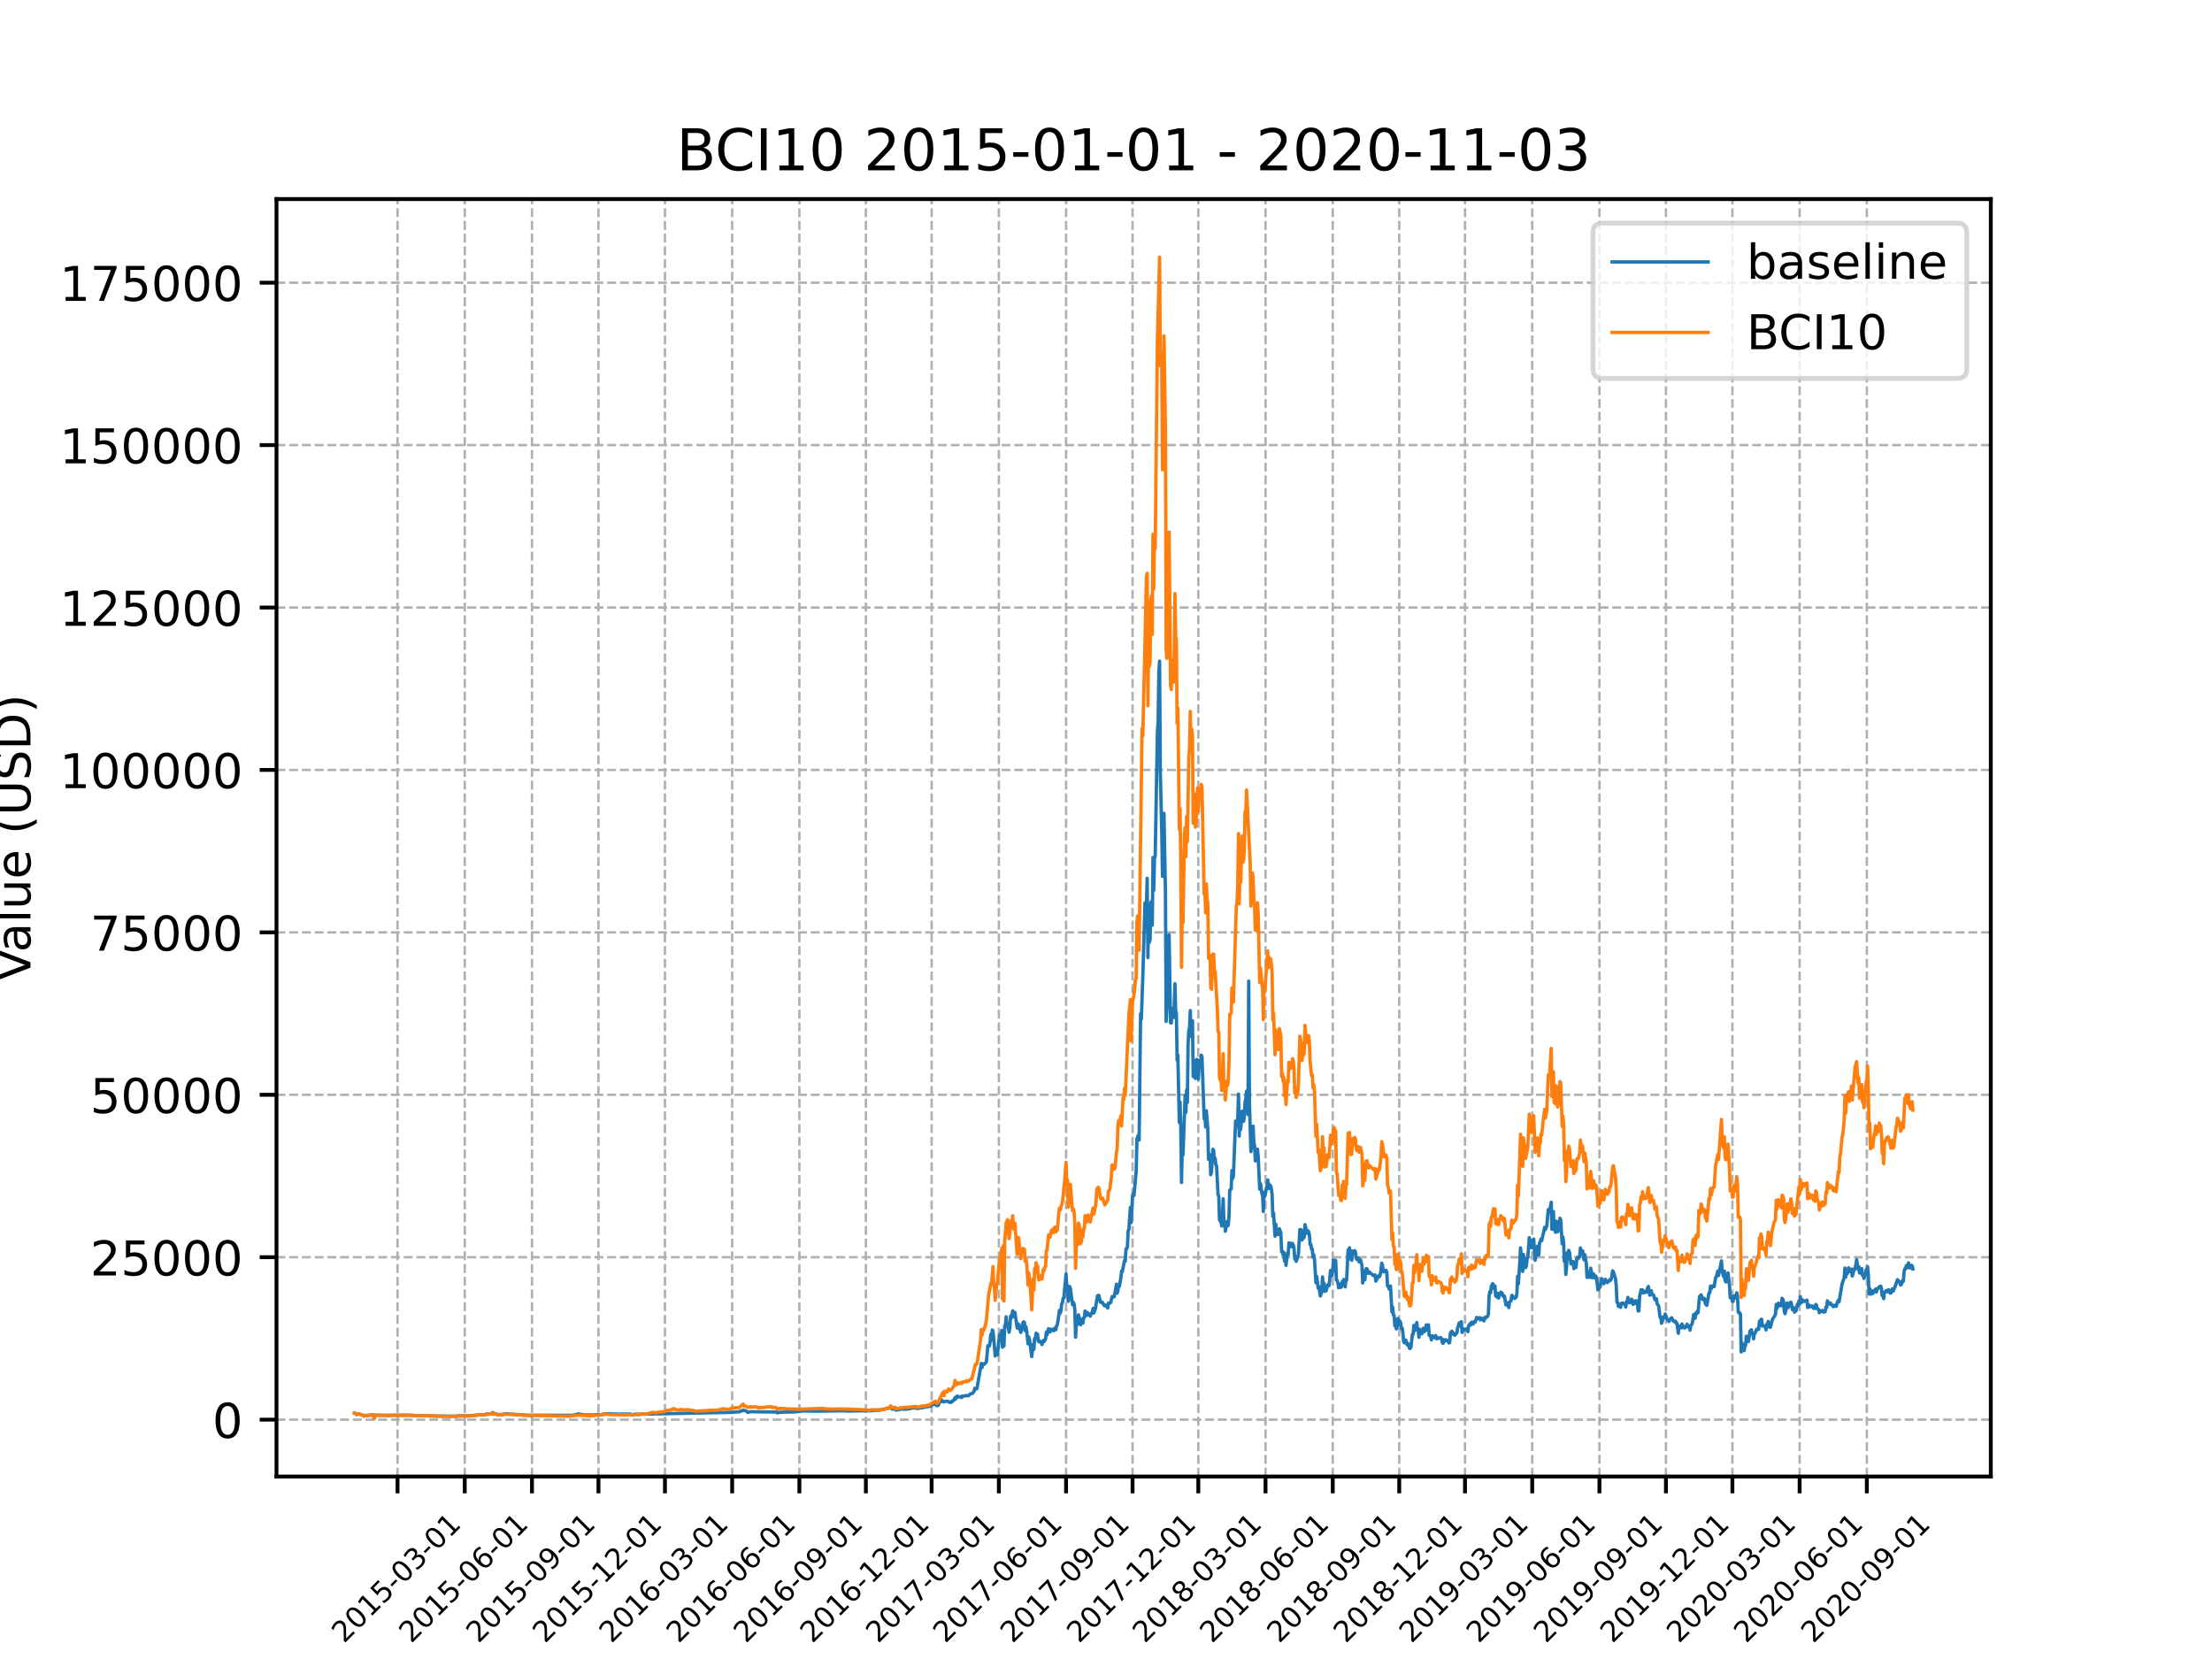 <?xml version="1.0" encoding="utf-8" standalone="no"?>
<!DOCTYPE svg PUBLIC "-//W3C//DTD SVG 1.1//EN"
  "http://www.w3.org/Graphics/SVG/1.1/DTD/svg11.dtd">
<!-- Created with matplotlib (https://matplotlib.org/) -->
<svg height="345.6pt" version="1.1" viewBox="0 0 460.8 345.6" width="460.8pt" xmlns="http://www.w3.org/2000/svg" xmlns:xlink="http://www.w3.org/1999/xlink">
 <defs>
  <style type="text/css">*{stroke-linecap:butt;stroke-linejoin:round;}</style>
 </defs>
 <g id="figure_1">
  <g id="patch_1">
   <path d="M 0 345.6 
L 460.8 345.6 
L 460.8 0 
L 0 0 
z
" style="fill:#ffffff;"/>
  </g>
  <g id="axes_1">
   <g id="patch_2">
    <path d="M 57.6 307.584 
L 414.72 307.584 
L 414.72 41.472 
L 57.6 41.472 
z
" style="fill:#ffffff;"/>
   </g>
   <g id="matplotlib.axis_1">
    <g id="xtick_1">
     <g id="line2d_1">
      <path clip-path="url(#p71ee9cfc68)" d="M 82.813 307.584 
L 82.813 41.472 
" style="fill:none;stroke:#b0b0b0;stroke-dasharray:1.85,0.8;stroke-dashoffset:0;stroke-width:0.5;"/>
     </g>
     <g id="line2d_2">
      <defs>
       <path d="M 0 0 
L 0 3.5 
" id="m66efd8d783" style="stroke:#000000;stroke-width:0.8;"/>
      </defs>
      <g>
       <use style="stroke:#000000;stroke-width:0.8;" x="82.813" xlink:href="#m66efd8d783" y="307.584"/>
      </g>
     </g>
     <g id="text_1">
      <!-- 2015-03-01 -->
      <g transform="translate(71.655 342.464)rotate(-45)scale(0.06 -0.06)">
       <defs>
        <path d="M 19.188 8.297 
L 53.609 8.297 
L 53.609 0 
L 7.328 0 
L 7.328 8.297 
Q 12.938 14.109 22.625 23.891 
Q 32.328 33.688 34.812 36.531 
Q 39.547 41.844 41.422 45.531 
Q 43.312 49.219 43.312 52.781 
Q 43.312 58.594 39.234 62.25 
Q 35.156 65.922 28.609 65.922 
Q 23.969 65.922 18.812 64.312 
Q 13.672 62.703 7.812 59.422 
L 7.812 69.391 
Q 13.766 71.781 18.938 73 
Q 24.125 74.219 28.422 74.219 
Q 39.75 74.219 46.484 68.547 
Q 53.219 62.891 53.219 53.422 
Q 53.219 48.922 51.531 44.891 
Q 49.859 40.875 45.406 35.406 
Q 44.188 33.984 37.641 27.219 
Q 31.109 20.453 19.188 8.297 
z
" id="DejaVuSans-50"/>
        <path d="M 31.781 66.406 
Q 24.172 66.406 20.328 58.906 
Q 16.5 51.422 16.5 36.375 
Q 16.5 21.391 20.328 13.891 
Q 24.172 6.391 31.781 6.391 
Q 39.453 6.391 43.281 13.891 
Q 47.125 21.391 47.125 36.375 
Q 47.125 51.422 43.281 58.906 
Q 39.453 66.406 31.781 66.406 
z
M 31.781 74.219 
Q 44.047 74.219 50.516 64.516 
Q 56.984 54.828 56.984 36.375 
Q 56.984 17.969 50.516 8.266 
Q 44.047 -1.422 31.781 -1.422 
Q 19.531 -1.422 13.062 8.266 
Q 6.594 17.969 6.594 36.375 
Q 6.594 54.828 13.062 64.516 
Q 19.531 74.219 31.781 74.219 
z
" id="DejaVuSans-48"/>
        <path d="M 12.406 8.297 
L 28.516 8.297 
L 28.516 63.922 
L 10.984 60.406 
L 10.984 69.391 
L 28.422 72.906 
L 38.281 72.906 
L 38.281 8.297 
L 54.391 8.297 
L 54.391 0 
L 12.406 0 
z
" id="DejaVuSans-49"/>
        <path d="M 10.797 72.906 
L 49.516 72.906 
L 49.516 64.594 
L 19.828 64.594 
L 19.828 46.734 
Q 21.969 47.469 24.109 47.828 
Q 26.266 48.188 28.422 48.188 
Q 40.625 48.188 47.75 41.5 
Q 54.891 34.812 54.891 23.391 
Q 54.891 11.625 47.562 5.094 
Q 40.234 -1.422 26.906 -1.422 
Q 22.312 -1.422 17.547 -0.641 
Q 12.797 0.141 7.719 1.703 
L 7.719 11.625 
Q 12.109 9.234 16.797 8.062 
Q 21.484 6.891 26.703 6.891 
Q 35.156 6.891 40.078 11.328 
Q 45.016 15.766 45.016 23.391 
Q 45.016 31 40.078 35.438 
Q 35.156 39.891 26.703 39.891 
Q 22.75 39.891 18.812 39.016 
Q 14.891 38.141 10.797 36.281 
z
" id="DejaVuSans-53"/>
        <path d="M 4.891 31.391 
L 31.203 31.391 
L 31.203 23.391 
L 4.891 23.391 
z
" id="DejaVuSans-45"/>
        <path d="M 40.578 39.312 
Q 47.656 37.797 51.625 33 
Q 55.609 28.219 55.609 21.188 
Q 55.609 10.406 48.188 4.484 
Q 40.766 -1.422 27.094 -1.422 
Q 22.516 -1.422 17.656 -0.516 
Q 12.797 0.391 7.625 2.203 
L 7.625 11.719 
Q 11.719 9.328 16.594 8.109 
Q 21.484 6.891 26.812 6.891 
Q 36.078 6.891 40.938 10.547 
Q 45.797 14.203 45.797 21.188 
Q 45.797 27.641 41.281 31.266 
Q 36.766 34.906 28.719 34.906 
L 20.219 34.906 
L 20.219 43.016 
L 29.109 43.016 
Q 36.375 43.016 40.234 45.922 
Q 44.094 48.828 44.094 54.297 
Q 44.094 59.906 40.109 62.906 
Q 36.141 65.922 28.719 65.922 
Q 24.656 65.922 20.016 65.031 
Q 15.375 64.156 9.812 62.312 
L 9.812 71.094 
Q 15.438 72.656 20.344 73.438 
Q 25.25 74.219 29.594 74.219 
Q 40.828 74.219 47.359 69.109 
Q 53.906 64.016 53.906 55.328 
Q 53.906 49.266 50.438 45.094 
Q 46.969 40.922 40.578 39.312 
z
" id="DejaVuSans-51"/>
       </defs>
       <use xlink:href="#DejaVuSans-50"/>
       <use x="63.623" xlink:href="#DejaVuSans-48"/>
       <use x="127.246" xlink:href="#DejaVuSans-49"/>
       <use x="190.869" xlink:href="#DejaVuSans-53"/>
       <use x="254.492" xlink:href="#DejaVuSans-45"/>
       <use x="290.576" xlink:href="#DejaVuSans-48"/>
       <use x="354.199" xlink:href="#DejaVuSans-51"/>
       <use x="417.822" xlink:href="#DejaVuSans-45"/>
       <use x="453.906" xlink:href="#DejaVuSans-48"/>
       <use x="517.529" xlink:href="#DejaVuSans-49"/>
      </g>
     </g>
    </g>
    <g id="xtick_2">
     <g id="line2d_3">
      <path clip-path="url(#p71ee9cfc68)" d="M 96.816 307.584 
L 96.816 41.472 
" style="fill:none;stroke:#b0b0b0;stroke-dasharray:1.85,0.8;stroke-dashoffset:0;stroke-width:0.5;"/>
     </g>
     <g id="line2d_4">
      <g>
       <use style="stroke:#000000;stroke-width:0.8;" x="96.816" xlink:href="#m66efd8d783" y="307.584"/>
      </g>
     </g>
     <g id="text_2">
      <!-- 2015-06-01 -->
      <g transform="translate(85.658 342.464)rotate(-45)scale(0.06 -0.06)">
       <defs>
        <path d="M 33.016 40.375 
Q 26.375 40.375 22.484 35.828 
Q 18.609 31.297 18.609 23.391 
Q 18.609 15.531 22.484 10.953 
Q 26.375 6.391 33.016 6.391 
Q 39.656 6.391 43.531 10.953 
Q 47.406 15.531 47.406 23.391 
Q 47.406 31.297 43.531 35.828 
Q 39.656 40.375 33.016 40.375 
z
M 52.594 71.297 
L 52.594 62.312 
Q 48.875 64.062 45.094 64.984 
Q 41.312 65.922 37.594 65.922 
Q 27.828 65.922 22.672 59.328 
Q 17.531 52.734 16.797 39.406 
Q 19.672 43.656 24.016 45.922 
Q 28.375 48.188 33.594 48.188 
Q 44.578 48.188 50.953 41.516 
Q 57.328 34.859 57.328 23.391 
Q 57.328 12.156 50.688 5.359 
Q 44.047 -1.422 33.016 -1.422 
Q 20.359 -1.422 13.672 8.266 
Q 6.984 17.969 6.984 36.375 
Q 6.984 53.656 15.188 63.938 
Q 23.391 74.219 37.203 74.219 
Q 40.922 74.219 44.703 73.484 
Q 48.484 72.75 52.594 71.297 
z
" id="DejaVuSans-54"/>
       </defs>
       <use xlink:href="#DejaVuSans-50"/>
       <use x="63.623" xlink:href="#DejaVuSans-48"/>
       <use x="127.246" xlink:href="#DejaVuSans-49"/>
       <use x="190.869" xlink:href="#DejaVuSans-53"/>
       <use x="254.492" xlink:href="#DejaVuSans-45"/>
       <use x="290.576" xlink:href="#DejaVuSans-48"/>
       <use x="354.199" xlink:href="#DejaVuSans-54"/>
       <use x="417.822" xlink:href="#DejaVuSans-45"/>
       <use x="453.906" xlink:href="#DejaVuSans-48"/>
       <use x="517.529" xlink:href="#DejaVuSans-49"/>
      </g>
     </g>
    </g>
    <g id="xtick_3">
     <g id="line2d_5">
      <path clip-path="url(#p71ee9cfc68)" d="M 110.819 307.584 
L 110.819 41.472 
" style="fill:none;stroke:#b0b0b0;stroke-dasharray:1.85,0.8;stroke-dashoffset:0;stroke-width:0.5;"/>
     </g>
     <g id="line2d_6">
      <g>
       <use style="stroke:#000000;stroke-width:0.8;" x="110.819" xlink:href="#m66efd8d783" y="307.584"/>
      </g>
     </g>
     <g id="text_3">
      <!-- 2015-09-01 -->
      <g transform="translate(99.661 342.464)rotate(-45)scale(0.06 -0.06)">
       <defs>
        <path d="M 10.984 1.516 
L 10.984 10.5 
Q 14.703 8.734 18.5 7.812 
Q 22.312 6.891 25.984 6.891 
Q 35.75 6.891 40.891 13.453 
Q 46.047 20.016 46.781 33.406 
Q 43.953 29.203 39.594 26.953 
Q 35.25 24.703 29.984 24.703 
Q 19.047 24.703 12.672 31.312 
Q 6.297 37.938 6.297 49.422 
Q 6.297 60.641 12.938 67.422 
Q 19.578 74.219 30.609 74.219 
Q 43.266 74.219 49.922 64.516 
Q 56.594 54.828 56.594 36.375 
Q 56.594 19.141 48.406 8.859 
Q 40.234 -1.422 26.422 -1.422 
Q 22.703 -1.422 18.891 -0.688 
Q 15.094 0.047 10.984 1.516 
z
M 30.609 32.422 
Q 37.25 32.422 41.125 36.953 
Q 45.016 41.5 45.016 49.422 
Q 45.016 57.281 41.125 61.844 
Q 37.25 66.406 30.609 66.406 
Q 23.969 66.406 20.094 61.844 
Q 16.219 57.281 16.219 49.422 
Q 16.219 41.5 20.094 36.953 
Q 23.969 32.422 30.609 32.422 
z
" id="DejaVuSans-57"/>
       </defs>
       <use xlink:href="#DejaVuSans-50"/>
       <use x="63.623" xlink:href="#DejaVuSans-48"/>
       <use x="127.246" xlink:href="#DejaVuSans-49"/>
       <use x="190.869" xlink:href="#DejaVuSans-53"/>
       <use x="254.492" xlink:href="#DejaVuSans-45"/>
       <use x="290.576" xlink:href="#DejaVuSans-48"/>
       <use x="354.199" xlink:href="#DejaVuSans-57"/>
       <use x="417.822" xlink:href="#DejaVuSans-45"/>
       <use x="453.906" xlink:href="#DejaVuSans-48"/>
       <use x="517.529" xlink:href="#DejaVuSans-49"/>
      </g>
     </g>
    </g>
    <g id="xtick_4">
     <g id="line2d_7">
      <path clip-path="url(#p71ee9cfc68)" d="M 124.669 307.584 
L 124.669 41.472 
" style="fill:none;stroke:#b0b0b0;stroke-dasharray:1.85,0.8;stroke-dashoffset:0;stroke-width:0.5;"/>
     </g>
     <g id="line2d_8">
      <g>
       <use style="stroke:#000000;stroke-width:0.8;" x="124.669" xlink:href="#m66efd8d783" y="307.584"/>
      </g>
     </g>
     <g id="text_4">
      <!-- 2015-12-01 -->
      <g transform="translate(113.512 342.464)rotate(-45)scale(0.06 -0.06)">
       <use xlink:href="#DejaVuSans-50"/>
       <use x="63.623" xlink:href="#DejaVuSans-48"/>
       <use x="127.246" xlink:href="#DejaVuSans-49"/>
       <use x="190.869" xlink:href="#DejaVuSans-53"/>
       <use x="254.492" xlink:href="#DejaVuSans-45"/>
       <use x="290.576" xlink:href="#DejaVuSans-49"/>
       <use x="354.199" xlink:href="#DejaVuSans-50"/>
       <use x="417.822" xlink:href="#DejaVuSans-45"/>
       <use x="453.906" xlink:href="#DejaVuSans-48"/>
       <use x="517.529" xlink:href="#DejaVuSans-49"/>
      </g>
     </g>
    </g>
    <g id="xtick_5">
     <g id="line2d_9">
      <path clip-path="url(#p71ee9cfc68)" d="M 138.52 307.584 
L 138.52 41.472 
" style="fill:none;stroke:#b0b0b0;stroke-dasharray:1.85,0.8;stroke-dashoffset:0;stroke-width:0.5;"/>
     </g>
     <g id="line2d_10">
      <g>
       <use style="stroke:#000000;stroke-width:0.8;" x="138.52" xlink:href="#m66efd8d783" y="307.584"/>
      </g>
     </g>
     <g id="text_5">
      <!-- 2016-03-01 -->
      <g transform="translate(127.363 342.464)rotate(-45)scale(0.06 -0.06)">
       <use xlink:href="#DejaVuSans-50"/>
       <use x="63.623" xlink:href="#DejaVuSans-48"/>
       <use x="127.246" xlink:href="#DejaVuSans-49"/>
       <use x="190.869" xlink:href="#DejaVuSans-54"/>
       <use x="254.492" xlink:href="#DejaVuSans-45"/>
       <use x="290.576" xlink:href="#DejaVuSans-48"/>
       <use x="354.199" xlink:href="#DejaVuSans-51"/>
       <use x="417.822" xlink:href="#DejaVuSans-45"/>
       <use x="453.906" xlink:href="#DejaVuSans-48"/>
       <use x="517.529" xlink:href="#DejaVuSans-49"/>
      </g>
     </g>
    </g>
    <g id="xtick_6">
     <g id="line2d_11">
      <path clip-path="url(#p71ee9cfc68)" d="M 152.523 307.584 
L 152.523 41.472 
" style="fill:none;stroke:#b0b0b0;stroke-dasharray:1.85,0.8;stroke-dashoffset:0;stroke-width:0.5;"/>
     </g>
     <g id="line2d_12">
      <g>
       <use style="stroke:#000000;stroke-width:0.8;" x="152.523" xlink:href="#m66efd8d783" y="307.584"/>
      </g>
     </g>
     <g id="text_6">
      <!-- 2016-06-01 -->
      <g transform="translate(141.366 342.464)rotate(-45)scale(0.06 -0.06)">
       <use xlink:href="#DejaVuSans-50"/>
       <use x="63.623" xlink:href="#DejaVuSans-48"/>
       <use x="127.246" xlink:href="#DejaVuSans-49"/>
       <use x="190.869" xlink:href="#DejaVuSans-54"/>
       <use x="254.492" xlink:href="#DejaVuSans-45"/>
       <use x="290.576" xlink:href="#DejaVuSans-48"/>
       <use x="354.199" xlink:href="#DejaVuSans-54"/>
       <use x="417.822" xlink:href="#DejaVuSans-45"/>
       <use x="453.906" xlink:href="#DejaVuSans-48"/>
       <use x="517.529" xlink:href="#DejaVuSans-49"/>
      </g>
     </g>
    </g>
    <g id="xtick_7">
     <g id="line2d_13">
      <path clip-path="url(#p71ee9cfc68)" d="M 166.526 307.584 
L 166.526 41.472 
" style="fill:none;stroke:#b0b0b0;stroke-dasharray:1.85,0.8;stroke-dashoffset:0;stroke-width:0.5;"/>
     </g>
     <g id="line2d_14">
      <g>
       <use style="stroke:#000000;stroke-width:0.8;" x="166.526" xlink:href="#m66efd8d783" y="307.584"/>
      </g>
     </g>
     <g id="text_7">
      <!-- 2016-09-01 -->
      <g transform="translate(155.368 342.464)rotate(-45)scale(0.06 -0.06)">
       <use xlink:href="#DejaVuSans-50"/>
       <use x="63.623" xlink:href="#DejaVuSans-48"/>
       <use x="127.246" xlink:href="#DejaVuSans-49"/>
       <use x="190.869" xlink:href="#DejaVuSans-54"/>
       <use x="254.492" xlink:href="#DejaVuSans-45"/>
       <use x="290.576" xlink:href="#DejaVuSans-48"/>
       <use x="354.199" xlink:href="#DejaVuSans-57"/>
       <use x="417.822" xlink:href="#DejaVuSans-45"/>
       <use x="453.906" xlink:href="#DejaVuSans-48"/>
       <use x="517.529" xlink:href="#DejaVuSans-49"/>
      </g>
     </g>
    </g>
    <g id="xtick_8">
     <g id="line2d_15">
      <path clip-path="url(#p71ee9cfc68)" d="M 180.377 307.584 
L 180.377 41.472 
" style="fill:none;stroke:#b0b0b0;stroke-dasharray:1.85,0.8;stroke-dashoffset:0;stroke-width:0.5;"/>
     </g>
     <g id="line2d_16">
      <g>
       <use style="stroke:#000000;stroke-width:0.8;" x="180.377" xlink:href="#m66efd8d783" y="307.584"/>
      </g>
     </g>
     <g id="text_8">
      <!-- 2016-12-01 -->
      <g transform="translate(169.219 342.464)rotate(-45)scale(0.06 -0.06)">
       <use xlink:href="#DejaVuSans-50"/>
       <use x="63.623" xlink:href="#DejaVuSans-48"/>
       <use x="127.246" xlink:href="#DejaVuSans-49"/>
       <use x="190.869" xlink:href="#DejaVuSans-54"/>
       <use x="254.492" xlink:href="#DejaVuSans-45"/>
       <use x="290.576" xlink:href="#DejaVuSans-49"/>
       <use x="354.199" xlink:href="#DejaVuSans-50"/>
       <use x="417.822" xlink:href="#DejaVuSans-45"/>
       <use x="453.906" xlink:href="#DejaVuSans-48"/>
       <use x="517.529" xlink:href="#DejaVuSans-49"/>
      </g>
     </g>
    </g>
    <g id="xtick_9">
     <g id="line2d_17">
      <path clip-path="url(#p71ee9cfc68)" d="M 194.075 307.584 
L 194.075 41.472 
" style="fill:none;stroke:#b0b0b0;stroke-dasharray:1.85,0.8;stroke-dashoffset:0;stroke-width:0.5;"/>
     </g>
     <g id="line2d_18">
      <g>
       <use style="stroke:#000000;stroke-width:0.8;" x="194.075" xlink:href="#m66efd8d783" y="307.584"/>
      </g>
     </g>
     <g id="text_9">
      <!-- 2017-03-01 -->
      <g transform="translate(182.918 342.464)rotate(-45)scale(0.06 -0.06)">
       <defs>
        <path d="M 8.203 72.906 
L 55.078 72.906 
L 55.078 68.703 
L 28.609 0 
L 18.312 0 
L 43.219 64.594 
L 8.203 64.594 
z
" id="DejaVuSans-55"/>
       </defs>
       <use xlink:href="#DejaVuSans-50"/>
       <use x="63.623" xlink:href="#DejaVuSans-48"/>
       <use x="127.246" xlink:href="#DejaVuSans-49"/>
       <use x="190.869" xlink:href="#DejaVuSans-55"/>
       <use x="254.492" xlink:href="#DejaVuSans-45"/>
       <use x="290.576" xlink:href="#DejaVuSans-48"/>
       <use x="354.199" xlink:href="#DejaVuSans-51"/>
       <use x="417.822" xlink:href="#DejaVuSans-45"/>
       <use x="453.906" xlink:href="#DejaVuSans-48"/>
       <use x="517.529" xlink:href="#DejaVuSans-49"/>
      </g>
     </g>
    </g>
    <g id="xtick_10">
     <g id="line2d_19">
      <path clip-path="url(#p71ee9cfc68)" d="M 208.078 307.584 
L 208.078 41.472 
" style="fill:none;stroke:#b0b0b0;stroke-dasharray:1.85,0.8;stroke-dashoffset:0;stroke-width:0.5;"/>
     </g>
     <g id="line2d_20">
      <g>
       <use style="stroke:#000000;stroke-width:0.8;" x="208.078" xlink:href="#m66efd8d783" y="307.584"/>
      </g>
     </g>
     <g id="text_10">
      <!-- 2017-06-01 -->
      <g transform="translate(196.921 342.464)rotate(-45)scale(0.06 -0.06)">
       <use xlink:href="#DejaVuSans-50"/>
       <use x="63.623" xlink:href="#DejaVuSans-48"/>
       <use x="127.246" xlink:href="#DejaVuSans-49"/>
       <use x="190.869" xlink:href="#DejaVuSans-55"/>
       <use x="254.492" xlink:href="#DejaVuSans-45"/>
       <use x="290.576" xlink:href="#DejaVuSans-48"/>
       <use x="354.199" xlink:href="#DejaVuSans-54"/>
       <use x="417.822" xlink:href="#DejaVuSans-45"/>
       <use x="453.906" xlink:href="#DejaVuSans-48"/>
       <use x="517.529" xlink:href="#DejaVuSans-49"/>
      </g>
     </g>
    </g>
    <g id="xtick_11">
     <g id="line2d_21">
      <path clip-path="url(#p71ee9cfc68)" d="M 222.081 307.584 
L 222.081 41.472 
" style="fill:none;stroke:#b0b0b0;stroke-dasharray:1.85,0.8;stroke-dashoffset:0;stroke-width:0.5;"/>
     </g>
     <g id="line2d_22">
      <g>
       <use style="stroke:#000000;stroke-width:0.8;" x="222.081" xlink:href="#m66efd8d783" y="307.584"/>
      </g>
     </g>
     <g id="text_11">
      <!-- 2017-09-01 -->
      <g transform="translate(210.923 342.464)rotate(-45)scale(0.06 -0.06)">
       <use xlink:href="#DejaVuSans-50"/>
       <use x="63.623" xlink:href="#DejaVuSans-48"/>
       <use x="127.246" xlink:href="#DejaVuSans-49"/>
       <use x="190.869" xlink:href="#DejaVuSans-55"/>
       <use x="254.492" xlink:href="#DejaVuSans-45"/>
       <use x="290.576" xlink:href="#DejaVuSans-48"/>
       <use x="354.199" xlink:href="#DejaVuSans-57"/>
       <use x="417.822" xlink:href="#DejaVuSans-45"/>
       <use x="453.906" xlink:href="#DejaVuSans-48"/>
       <use x="517.529" xlink:href="#DejaVuSans-49"/>
      </g>
     </g>
    </g>
    <g id="xtick_12">
     <g id="line2d_23">
      <path clip-path="url(#p71ee9cfc68)" d="M 235.932 307.584 
L 235.932 41.472 
" style="fill:none;stroke:#b0b0b0;stroke-dasharray:1.85,0.8;stroke-dashoffset:0;stroke-width:0.5;"/>
     </g>
     <g id="line2d_24">
      <g>
       <use style="stroke:#000000;stroke-width:0.8;" x="235.932" xlink:href="#m66efd8d783" y="307.584"/>
      </g>
     </g>
     <g id="text_12">
      <!-- 2017-12-01 -->
      <g transform="translate(224.774 342.464)rotate(-45)scale(0.06 -0.06)">
       <use xlink:href="#DejaVuSans-50"/>
       <use x="63.623" xlink:href="#DejaVuSans-48"/>
       <use x="127.246" xlink:href="#DejaVuSans-49"/>
       <use x="190.869" xlink:href="#DejaVuSans-55"/>
       <use x="254.492" xlink:href="#DejaVuSans-45"/>
       <use x="290.576" xlink:href="#DejaVuSans-49"/>
       <use x="354.199" xlink:href="#DejaVuSans-50"/>
       <use x="417.822" xlink:href="#DejaVuSans-45"/>
       <use x="453.906" xlink:href="#DejaVuSans-48"/>
       <use x="517.529" xlink:href="#DejaVuSans-49"/>
      </g>
     </g>
    </g>
    <g id="xtick_13">
     <g id="line2d_25">
      <path clip-path="url(#p71ee9cfc68)" d="M 249.63 307.584 
L 249.63 41.472 
" style="fill:none;stroke:#b0b0b0;stroke-dasharray:1.85,0.8;stroke-dashoffset:0;stroke-width:0.5;"/>
     </g>
     <g id="line2d_26">
      <g>
       <use style="stroke:#000000;stroke-width:0.8;" x="249.63" xlink:href="#m66efd8d783" y="307.584"/>
      </g>
     </g>
     <g id="text_13">
      <!-- 2018-03-01 -->
      <g transform="translate(238.473 342.464)rotate(-45)scale(0.06 -0.06)">
       <defs>
        <path d="M 31.781 34.625 
Q 24.75 34.625 20.719 30.859 
Q 16.703 27.094 16.703 20.516 
Q 16.703 13.922 20.719 10.156 
Q 24.75 6.391 31.781 6.391 
Q 38.812 6.391 42.859 10.172 
Q 46.922 13.969 46.922 20.516 
Q 46.922 27.094 42.891 30.859 
Q 38.875 34.625 31.781 34.625 
z
M 21.922 38.812 
Q 15.578 40.375 12.031 44.719 
Q 8.5 49.078 8.5 55.328 
Q 8.5 64.062 14.719 69.141 
Q 20.953 74.219 31.781 74.219 
Q 42.672 74.219 48.875 69.141 
Q 55.078 64.062 55.078 55.328 
Q 55.078 49.078 51.531 44.719 
Q 48 40.375 41.703 38.812 
Q 48.828 37.156 52.797 32.312 
Q 56.781 27.484 56.781 20.516 
Q 56.781 9.906 50.312 4.234 
Q 43.844 -1.422 31.781 -1.422 
Q 19.734 -1.422 13.25 4.234 
Q 6.781 9.906 6.781 20.516 
Q 6.781 27.484 10.781 32.312 
Q 14.797 37.156 21.922 38.812 
z
M 18.312 54.391 
Q 18.312 48.734 21.844 45.562 
Q 25.391 42.391 31.781 42.391 
Q 38.141 42.391 41.719 45.562 
Q 45.312 48.734 45.312 54.391 
Q 45.312 60.062 41.719 63.234 
Q 38.141 66.406 31.781 66.406 
Q 25.391 66.406 21.844 63.234 
Q 18.312 60.062 18.312 54.391 
z
" id="DejaVuSans-56"/>
       </defs>
       <use xlink:href="#DejaVuSans-50"/>
       <use x="63.623" xlink:href="#DejaVuSans-48"/>
       <use x="127.246" xlink:href="#DejaVuSans-49"/>
       <use x="190.869" xlink:href="#DejaVuSans-56"/>
       <use x="254.492" xlink:href="#DejaVuSans-45"/>
       <use x="290.576" xlink:href="#DejaVuSans-48"/>
       <use x="354.199" xlink:href="#DejaVuSans-51"/>
       <use x="417.822" xlink:href="#DejaVuSans-45"/>
       <use x="453.906" xlink:href="#DejaVuSans-48"/>
       <use x="517.529" xlink:href="#DejaVuSans-49"/>
      </g>
     </g>
    </g>
    <g id="xtick_14">
     <g id="line2d_27">
      <path clip-path="url(#p71ee9cfc68)" d="M 263.633 307.584 
L 263.633 41.472 
" style="fill:none;stroke:#b0b0b0;stroke-dasharray:1.85,0.8;stroke-dashoffset:0;stroke-width:0.5;"/>
     </g>
     <g id="line2d_28">
      <g>
       <use style="stroke:#000000;stroke-width:0.8;" x="263.633" xlink:href="#m66efd8d783" y="307.584"/>
      </g>
     </g>
     <g id="text_14">
      <!-- 2018-06-01 -->
      <g transform="translate(252.476 342.464)rotate(-45)scale(0.06 -0.06)">
       <use xlink:href="#DejaVuSans-50"/>
       <use x="63.623" xlink:href="#DejaVuSans-48"/>
       <use x="127.246" xlink:href="#DejaVuSans-49"/>
       <use x="190.869" xlink:href="#DejaVuSans-56"/>
       <use x="254.492" xlink:href="#DejaVuSans-45"/>
       <use x="290.576" xlink:href="#DejaVuSans-48"/>
       <use x="354.199" xlink:href="#DejaVuSans-54"/>
       <use x="417.822" xlink:href="#DejaVuSans-45"/>
       <use x="453.906" xlink:href="#DejaVuSans-48"/>
       <use x="517.529" xlink:href="#DejaVuSans-49"/>
      </g>
     </g>
    </g>
    <g id="xtick_15">
     <g id="line2d_29">
      <path clip-path="url(#p71ee9cfc68)" d="M 277.636 307.584 
L 277.636 41.472 
" style="fill:none;stroke:#b0b0b0;stroke-dasharray:1.85,0.8;stroke-dashoffset:0;stroke-width:0.5;"/>
     </g>
     <g id="line2d_30">
      <g>
       <use style="stroke:#000000;stroke-width:0.8;" x="277.636" xlink:href="#m66efd8d783" y="307.584"/>
      </g>
     </g>
     <g id="text_15">
      <!-- 2018-09-01 -->
      <g transform="translate(266.479 342.464)rotate(-45)scale(0.06 -0.06)">
       <use xlink:href="#DejaVuSans-50"/>
       <use x="63.623" xlink:href="#DejaVuSans-48"/>
       <use x="127.246" xlink:href="#DejaVuSans-49"/>
       <use x="190.869" xlink:href="#DejaVuSans-56"/>
       <use x="254.492" xlink:href="#DejaVuSans-45"/>
       <use x="290.576" xlink:href="#DejaVuSans-48"/>
       <use x="354.199" xlink:href="#DejaVuSans-57"/>
       <use x="417.822" xlink:href="#DejaVuSans-45"/>
       <use x="453.906" xlink:href="#DejaVuSans-48"/>
       <use x="517.529" xlink:href="#DejaVuSans-49"/>
      </g>
     </g>
    </g>
    <g id="xtick_16">
     <g id="line2d_31">
      <path clip-path="url(#p71ee9cfc68)" d="M 291.487 307.584 
L 291.487 41.472 
" style="fill:none;stroke:#b0b0b0;stroke-dasharray:1.85,0.8;stroke-dashoffset:0;stroke-width:0.5;"/>
     </g>
     <g id="line2d_32">
      <g>
       <use style="stroke:#000000;stroke-width:0.8;" x="291.487" xlink:href="#m66efd8d783" y="307.584"/>
      </g>
     </g>
     <g id="text_16">
      <!-- 2018-12-01 -->
      <g transform="translate(280.329 342.464)rotate(-45)scale(0.06 -0.06)">
       <use xlink:href="#DejaVuSans-50"/>
       <use x="63.623" xlink:href="#DejaVuSans-48"/>
       <use x="127.246" xlink:href="#DejaVuSans-49"/>
       <use x="190.869" xlink:href="#DejaVuSans-56"/>
       <use x="254.492" xlink:href="#DejaVuSans-45"/>
       <use x="290.576" xlink:href="#DejaVuSans-49"/>
       <use x="354.199" xlink:href="#DejaVuSans-50"/>
       <use x="417.822" xlink:href="#DejaVuSans-45"/>
       <use x="453.906" xlink:href="#DejaVuSans-48"/>
       <use x="517.529" xlink:href="#DejaVuSans-49"/>
      </g>
     </g>
    </g>
    <g id="xtick_17">
     <g id="line2d_33">
      <path clip-path="url(#p71ee9cfc68)" d="M 305.185 307.584 
L 305.185 41.472 
" style="fill:none;stroke:#b0b0b0;stroke-dasharray:1.85,0.8;stroke-dashoffset:0;stroke-width:0.5;"/>
     </g>
     <g id="line2d_34">
      <g>
       <use style="stroke:#000000;stroke-width:0.8;" x="305.185" xlink:href="#m66efd8d783" y="307.584"/>
      </g>
     </g>
     <g id="text_17">
      <!-- 2019-03-01 -->
      <g transform="translate(294.028 342.464)rotate(-45)scale(0.06 -0.06)">
       <use xlink:href="#DejaVuSans-50"/>
       <use x="63.623" xlink:href="#DejaVuSans-48"/>
       <use x="127.246" xlink:href="#DejaVuSans-49"/>
       <use x="190.869" xlink:href="#DejaVuSans-57"/>
       <use x="254.492" xlink:href="#DejaVuSans-45"/>
       <use x="290.576" xlink:href="#DejaVuSans-48"/>
       <use x="354.199" xlink:href="#DejaVuSans-51"/>
       <use x="417.822" xlink:href="#DejaVuSans-45"/>
       <use x="453.906" xlink:href="#DejaVuSans-48"/>
       <use x="517.529" xlink:href="#DejaVuSans-49"/>
      </g>
     </g>
    </g>
    <g id="xtick_18">
     <g id="line2d_35">
      <path clip-path="url(#p71ee9cfc68)" d="M 319.188 307.584 
L 319.188 41.472 
" style="fill:none;stroke:#b0b0b0;stroke-dasharray:1.85,0.8;stroke-dashoffset:0;stroke-width:0.5;"/>
     </g>
     <g id="line2d_36">
      <g>
       <use style="stroke:#000000;stroke-width:0.8;" x="319.188" xlink:href="#m66efd8d783" y="307.584"/>
      </g>
     </g>
     <g id="text_18">
      <!-- 2019-06-01 -->
      <g transform="translate(308.031 342.464)rotate(-45)scale(0.06 -0.06)">
       <use xlink:href="#DejaVuSans-50"/>
       <use x="63.623" xlink:href="#DejaVuSans-48"/>
       <use x="127.246" xlink:href="#DejaVuSans-49"/>
       <use x="190.869" xlink:href="#DejaVuSans-57"/>
       <use x="254.492" xlink:href="#DejaVuSans-45"/>
       <use x="290.576" xlink:href="#DejaVuSans-48"/>
       <use x="354.199" xlink:href="#DejaVuSans-54"/>
       <use x="417.822" xlink:href="#DejaVuSans-45"/>
       <use x="453.906" xlink:href="#DejaVuSans-48"/>
       <use x="517.529" xlink:href="#DejaVuSans-49"/>
      </g>
     </g>
    </g>
    <g id="xtick_19">
     <g id="line2d_37">
      <path clip-path="url(#p71ee9cfc68)" d="M 333.191 307.584 
L 333.191 41.472 
" style="fill:none;stroke:#b0b0b0;stroke-dasharray:1.85,0.8;stroke-dashoffset:0;stroke-width:0.5;"/>
     </g>
     <g id="line2d_38">
      <g>
       <use style="stroke:#000000;stroke-width:0.8;" x="333.191" xlink:href="#m66efd8d783" y="307.584"/>
      </g>
     </g>
     <g id="text_19">
      <!-- 2019-09-01 -->
      <g transform="translate(322.034 342.464)rotate(-45)scale(0.06 -0.06)">
       <use xlink:href="#DejaVuSans-50"/>
       <use x="63.623" xlink:href="#DejaVuSans-48"/>
       <use x="127.246" xlink:href="#DejaVuSans-49"/>
       <use x="190.869" xlink:href="#DejaVuSans-57"/>
       <use x="254.492" xlink:href="#DejaVuSans-45"/>
       <use x="290.576" xlink:href="#DejaVuSans-48"/>
       <use x="354.199" xlink:href="#DejaVuSans-57"/>
       <use x="417.822" xlink:href="#DejaVuSans-45"/>
       <use x="453.906" xlink:href="#DejaVuSans-48"/>
       <use x="517.529" xlink:href="#DejaVuSans-49"/>
      </g>
     </g>
    </g>
    <g id="xtick_20">
     <g id="line2d_39">
      <path clip-path="url(#p71ee9cfc68)" d="M 347.042 307.584 
L 347.042 41.472 
" style="fill:none;stroke:#b0b0b0;stroke-dasharray:1.85,0.8;stroke-dashoffset:0;stroke-width:0.5;"/>
     </g>
     <g id="line2d_40">
      <g>
       <use style="stroke:#000000;stroke-width:0.8;" x="347.042" xlink:href="#m66efd8d783" y="307.584"/>
      </g>
     </g>
     <g id="text_20">
      <!-- 2019-12-01 -->
      <g transform="translate(335.884 342.464)rotate(-45)scale(0.06 -0.06)">
       <use xlink:href="#DejaVuSans-50"/>
       <use x="63.623" xlink:href="#DejaVuSans-48"/>
       <use x="127.246" xlink:href="#DejaVuSans-49"/>
       <use x="190.869" xlink:href="#DejaVuSans-57"/>
       <use x="254.492" xlink:href="#DejaVuSans-45"/>
       <use x="290.576" xlink:href="#DejaVuSans-49"/>
       <use x="354.199" xlink:href="#DejaVuSans-50"/>
       <use x="417.822" xlink:href="#DejaVuSans-45"/>
       <use x="453.906" xlink:href="#DejaVuSans-48"/>
       <use x="517.529" xlink:href="#DejaVuSans-49"/>
      </g>
     </g>
    </g>
    <g id="xtick_21">
     <g id="line2d_41">
      <path clip-path="url(#p71ee9cfc68)" d="M 360.892 307.584 
L 360.892 41.472 
" style="fill:none;stroke:#b0b0b0;stroke-dasharray:1.85,0.8;stroke-dashoffset:0;stroke-width:0.5;"/>
     </g>
     <g id="line2d_42">
      <g>
       <use style="stroke:#000000;stroke-width:0.8;" x="360.892" xlink:href="#m66efd8d783" y="307.584"/>
      </g>
     </g>
     <g id="text_21">
      <!-- 2020-03-01 -->
      <g transform="translate(349.735 342.464)rotate(-45)scale(0.06 -0.06)">
       <use xlink:href="#DejaVuSans-50"/>
       <use x="63.623" xlink:href="#DejaVuSans-48"/>
       <use x="127.246" xlink:href="#DejaVuSans-50"/>
       <use x="190.869" xlink:href="#DejaVuSans-48"/>
       <use x="254.492" xlink:href="#DejaVuSans-45"/>
       <use x="290.576" xlink:href="#DejaVuSans-48"/>
       <use x="354.199" xlink:href="#DejaVuSans-51"/>
       <use x="417.822" xlink:href="#DejaVuSans-45"/>
       <use x="453.906" xlink:href="#DejaVuSans-48"/>
       <use x="517.529" xlink:href="#DejaVuSans-49"/>
      </g>
     </g>
    </g>
    <g id="xtick_22">
     <g id="line2d_43">
      <path clip-path="url(#p71ee9cfc68)" d="M 374.895 307.584 
L 374.895 41.472 
" style="fill:none;stroke:#b0b0b0;stroke-dasharray:1.85,0.8;stroke-dashoffset:0;stroke-width:0.5;"/>
     </g>
     <g id="line2d_44">
      <g>
       <use style="stroke:#000000;stroke-width:0.8;" x="374.895" xlink:href="#m66efd8d783" y="307.584"/>
      </g>
     </g>
     <g id="text_22">
      <!-- 2020-06-01 -->
      <g transform="translate(363.738 342.464)rotate(-45)scale(0.06 -0.06)">
       <use xlink:href="#DejaVuSans-50"/>
       <use x="63.623" xlink:href="#DejaVuSans-48"/>
       <use x="127.246" xlink:href="#DejaVuSans-50"/>
       <use x="190.869" xlink:href="#DejaVuSans-48"/>
       <use x="254.492" xlink:href="#DejaVuSans-45"/>
       <use x="290.576" xlink:href="#DejaVuSans-48"/>
       <use x="354.199" xlink:href="#DejaVuSans-54"/>
       <use x="417.822" xlink:href="#DejaVuSans-45"/>
       <use x="453.906" xlink:href="#DejaVuSans-48"/>
       <use x="517.529" xlink:href="#DejaVuSans-49"/>
      </g>
     </g>
    </g>
    <g id="xtick_23">
     <g id="line2d_45">
      <path clip-path="url(#p71ee9cfc68)" d="M 388.898 307.584 
L 388.898 41.472 
" style="fill:none;stroke:#b0b0b0;stroke-dasharray:1.85,0.8;stroke-dashoffset:0;stroke-width:0.5;"/>
     </g>
     <g id="line2d_46">
      <g>
       <use style="stroke:#000000;stroke-width:0.8;" x="388.898" xlink:href="#m66efd8d783" y="307.584"/>
      </g>
     </g>
     <g id="text_23">
      <!-- 2020-09-01 -->
      <g transform="translate(377.741 342.464)rotate(-45)scale(0.06 -0.06)">
       <use xlink:href="#DejaVuSans-50"/>
       <use x="63.623" xlink:href="#DejaVuSans-48"/>
       <use x="127.246" xlink:href="#DejaVuSans-50"/>
       <use x="190.869" xlink:href="#DejaVuSans-48"/>
       <use x="254.492" xlink:href="#DejaVuSans-45"/>
       <use x="290.576" xlink:href="#DejaVuSans-48"/>
       <use x="354.199" xlink:href="#DejaVuSans-57"/>
       <use x="417.822" xlink:href="#DejaVuSans-45"/>
       <use x="453.906" xlink:href="#DejaVuSans-48"/>
       <use x="517.529" xlink:href="#DejaVuSans-49"/>
      </g>
     </g>
    </g>
    <g id="text_24">
     <!-- Date -->
     <g transform="translate(224.209 354.945)scale(0.1 -0.1)">
      <defs>
       <path d="M 19.672 64.797 
L 19.672 8.109 
L 31.594 8.109 
Q 46.688 8.109 53.688 14.938 
Q 60.688 21.781 60.688 36.531 
Q 60.688 51.172 53.688 57.984 
Q 46.688 64.797 31.594 64.797 
z
M 9.812 72.906 
L 30.078 72.906 
Q 51.266 72.906 61.172 64.094 
Q 71.094 55.281 71.094 36.531 
Q 71.094 17.672 61.125 8.828 
Q 51.172 0 30.078 0 
L 9.812 0 
z
" id="DejaVuSans-68"/>
       <path d="M 34.281 27.484 
Q 23.391 27.484 19.188 25 
Q 14.984 22.516 14.984 16.5 
Q 14.984 11.719 18.141 8.906 
Q 21.297 6.109 26.703 6.109 
Q 34.188 6.109 38.703 11.406 
Q 43.219 16.703 43.219 25.484 
L 43.219 27.484 
z
M 52.203 31.203 
L 52.203 0 
L 43.219 0 
L 43.219 8.297 
Q 40.141 3.328 35.547 0.953 
Q 30.953 -1.422 24.312 -1.422 
Q 15.922 -1.422 10.953 3.297 
Q 6 8.016 6 15.922 
Q 6 25.141 12.172 29.828 
Q 18.359 34.516 30.609 34.516 
L 43.219 34.516 
L 43.219 35.406 
Q 43.219 41.609 39.141 45 
Q 35.062 48.391 27.688 48.391 
Q 23 48.391 18.547 47.266 
Q 14.109 46.141 10.016 43.891 
L 10.016 52.203 
Q 14.938 54.109 19.578 55.047 
Q 24.219 56 28.609 56 
Q 40.484 56 46.344 49.844 
Q 52.203 43.703 52.203 31.203 
z
" id="DejaVuSans-97"/>
       <path d="M 18.312 70.219 
L 18.312 54.688 
L 36.812 54.688 
L 36.812 47.703 
L 18.312 47.703 
L 18.312 18.016 
Q 18.312 11.328 20.141 9.422 
Q 21.969 7.516 27.594 7.516 
L 36.812 7.516 
L 36.812 0 
L 27.594 0 
Q 17.188 0 13.234 3.875 
Q 9.281 7.766 9.281 18.016 
L 9.281 47.703 
L 2.688 47.703 
L 2.688 54.688 
L 9.281 54.688 
L 9.281 70.219 
z
" id="DejaVuSans-116"/>
       <path d="M 56.203 29.594 
L 56.203 25.203 
L 14.891 25.203 
Q 15.484 15.922 20.484 11.062 
Q 25.484 6.203 34.422 6.203 
Q 39.594 6.203 44.453 7.469 
Q 49.312 8.734 54.109 11.281 
L 54.109 2.781 
Q 49.266 0.734 44.188 -0.344 
Q 39.109 -1.422 33.891 -1.422 
Q 20.797 -1.422 13.156 6.188 
Q 5.516 13.812 5.516 26.812 
Q 5.516 40.234 12.766 48.109 
Q 20.016 56 32.328 56 
Q 43.359 56 49.781 48.891 
Q 56.203 41.797 56.203 29.594 
z
M 47.219 32.234 
Q 47.125 39.594 43.094 43.984 
Q 39.062 48.391 32.422 48.391 
Q 24.906 48.391 20.391 44.141 
Q 15.875 39.891 15.188 32.172 
z
" id="DejaVuSans-101"/>
      </defs>
      <use xlink:href="#DejaVuSans-68"/>
      <use x="77.002" xlink:href="#DejaVuSans-97"/>
      <use x="138.281" xlink:href="#DejaVuSans-116"/>
      <use x="177.49" xlink:href="#DejaVuSans-101"/>
     </g>
    </g>
   </g>
   <g id="matplotlib.axis_2">
    <g id="ytick_1">
     <g id="line2d_47">
      <path clip-path="url(#p71ee9cfc68)" d="M 57.6 295.738 
L 414.72 295.738 
" style="fill:none;stroke:#b0b0b0;stroke-dasharray:1.85,0.8;stroke-dashoffset:0;stroke-width:0.5;"/>
     </g>
     <g id="line2d_48">
      <defs>
       <path d="M 0 0 
L -3.5 0 
" id="m278dc8f150" style="stroke:#000000;stroke-width:0.8;"/>
      </defs>
      <g>
       <use style="stroke:#000000;stroke-width:0.8;" x="57.6" xlink:href="#m278dc8f150" y="295.738"/>
      </g>
     </g>
     <g id="text_25">
      <!-- 0 -->
      <g transform="translate(44.237 299.537)scale(0.1 -0.1)">
       <use xlink:href="#DejaVuSans-48"/>
      </g>
     </g>
    </g>
    <g id="ytick_2">
     <g id="line2d_49">
      <path clip-path="url(#p71ee9cfc68)" d="M 57.6 261.902 
L 414.72 261.902 
" style="fill:none;stroke:#b0b0b0;stroke-dasharray:1.85,0.8;stroke-dashoffset:0;stroke-width:0.5;"/>
     </g>
     <g id="line2d_50">
      <g>
       <use style="stroke:#000000;stroke-width:0.8;" x="57.6" xlink:href="#m278dc8f150" y="261.902"/>
      </g>
     </g>
     <g id="text_26">
      <!-- 25000 -->
      <g transform="translate(18.788 265.701)scale(0.1 -0.1)">
       <use xlink:href="#DejaVuSans-50"/>
       <use x="63.623" xlink:href="#DejaVuSans-53"/>
       <use x="127.246" xlink:href="#DejaVuSans-48"/>
       <use x="190.869" xlink:href="#DejaVuSans-48"/>
       <use x="254.492" xlink:href="#DejaVuSans-48"/>
      </g>
     </g>
    </g>
    <g id="ytick_3">
     <g id="line2d_51">
      <path clip-path="url(#p71ee9cfc68)" d="M 57.6 228.066 
L 414.72 228.066 
" style="fill:none;stroke:#b0b0b0;stroke-dasharray:1.85,0.8;stroke-dashoffset:0;stroke-width:0.5;"/>
     </g>
     <g id="line2d_52">
      <g>
       <use style="stroke:#000000;stroke-width:0.8;" x="57.6" xlink:href="#m278dc8f150" y="228.066"/>
      </g>
     </g>
     <g id="text_27">
      <!-- 50000 -->
      <g transform="translate(18.788 231.865)scale(0.1 -0.1)">
       <use xlink:href="#DejaVuSans-53"/>
       <use x="63.623" xlink:href="#DejaVuSans-48"/>
       <use x="127.246" xlink:href="#DejaVuSans-48"/>
       <use x="190.869" xlink:href="#DejaVuSans-48"/>
       <use x="254.492" xlink:href="#DejaVuSans-48"/>
      </g>
     </g>
    </g>
    <g id="ytick_4">
     <g id="line2d_53">
      <path clip-path="url(#p71ee9cfc68)" d="M 57.6 194.23 
L 414.72 194.23 
" style="fill:none;stroke:#b0b0b0;stroke-dasharray:1.85,0.8;stroke-dashoffset:0;stroke-width:0.5;"/>
     </g>
     <g id="line2d_54">
      <g>
       <use style="stroke:#000000;stroke-width:0.8;" x="57.6" xlink:href="#m278dc8f150" y="194.23"/>
      </g>
     </g>
     <g id="text_28">
      <!-- 75000 -->
      <g transform="translate(18.788 198.029)scale(0.1 -0.1)">
       <use xlink:href="#DejaVuSans-55"/>
       <use x="63.623" xlink:href="#DejaVuSans-53"/>
       <use x="127.246" xlink:href="#DejaVuSans-48"/>
       <use x="190.869" xlink:href="#DejaVuSans-48"/>
       <use x="254.492" xlink:href="#DejaVuSans-48"/>
      </g>
     </g>
    </g>
    <g id="ytick_5">
     <g id="line2d_55">
      <path clip-path="url(#p71ee9cfc68)" d="M 57.6 160.394 
L 414.72 160.394 
" style="fill:none;stroke:#b0b0b0;stroke-dasharray:1.85,0.8;stroke-dashoffset:0;stroke-width:0.5;"/>
     </g>
     <g id="line2d_56">
      <g>
       <use style="stroke:#000000;stroke-width:0.8;" x="57.6" xlink:href="#m278dc8f150" y="160.394"/>
      </g>
     </g>
     <g id="text_29">
      <!-- 100000 -->
      <g transform="translate(12.425 164.194)scale(0.1 -0.1)">
       <use xlink:href="#DejaVuSans-49"/>
       <use x="63.623" xlink:href="#DejaVuSans-48"/>
       <use x="127.246" xlink:href="#DejaVuSans-48"/>
       <use x="190.869" xlink:href="#DejaVuSans-48"/>
       <use x="254.492" xlink:href="#DejaVuSans-48"/>
       <use x="318.115" xlink:href="#DejaVuSans-48"/>
      </g>
     </g>
    </g>
    <g id="ytick_6">
     <g id="line2d_57">
      <path clip-path="url(#p71ee9cfc68)" d="M 57.6 126.559 
L 414.72 126.559 
" style="fill:none;stroke:#b0b0b0;stroke-dasharray:1.85,0.8;stroke-dashoffset:0;stroke-width:0.5;"/>
     </g>
     <g id="line2d_58">
      <g>
       <use style="stroke:#000000;stroke-width:0.8;" x="57.6" xlink:href="#m278dc8f150" y="126.559"/>
      </g>
     </g>
     <g id="text_30">
      <!-- 125000 -->
      <g transform="translate(12.425 130.358)scale(0.1 -0.1)">
       <use xlink:href="#DejaVuSans-49"/>
       <use x="63.623" xlink:href="#DejaVuSans-50"/>
       <use x="127.246" xlink:href="#DejaVuSans-53"/>
       <use x="190.869" xlink:href="#DejaVuSans-48"/>
       <use x="254.492" xlink:href="#DejaVuSans-48"/>
       <use x="318.115" xlink:href="#DejaVuSans-48"/>
      </g>
     </g>
    </g>
    <g id="ytick_7">
     <g id="line2d_59">
      <path clip-path="url(#p71ee9cfc68)" d="M 57.6 92.723 
L 414.72 92.723 
" style="fill:none;stroke:#b0b0b0;stroke-dasharray:1.85,0.8;stroke-dashoffset:0;stroke-width:0.5;"/>
     </g>
     <g id="line2d_60">
      <g>
       <use style="stroke:#000000;stroke-width:0.8;" x="57.6" xlink:href="#m278dc8f150" y="92.723"/>
      </g>
     </g>
     <g id="text_31">
      <!-- 150000 -->
      <g transform="translate(12.425 96.522)scale(0.1 -0.1)">
       <use xlink:href="#DejaVuSans-49"/>
       <use x="63.623" xlink:href="#DejaVuSans-53"/>
       <use x="127.246" xlink:href="#DejaVuSans-48"/>
       <use x="190.869" xlink:href="#DejaVuSans-48"/>
       <use x="254.492" xlink:href="#DejaVuSans-48"/>
       <use x="318.115" xlink:href="#DejaVuSans-48"/>
      </g>
     </g>
    </g>
    <g id="ytick_8">
     <g id="line2d_61">
      <path clip-path="url(#p71ee9cfc68)" d="M 57.6 58.887 
L 414.72 58.887 
" style="fill:none;stroke:#b0b0b0;stroke-dasharray:1.85,0.8;stroke-dashoffset:0;stroke-width:0.5;"/>
     </g>
     <g id="line2d_62">
      <g>
       <use style="stroke:#000000;stroke-width:0.8;" x="57.6" xlink:href="#m278dc8f150" y="58.887"/>
      </g>
     </g>
     <g id="text_32">
      <!-- 175000 -->
      <g transform="translate(12.425 62.686)scale(0.1 -0.1)">
       <use xlink:href="#DejaVuSans-49"/>
       <use x="63.623" xlink:href="#DejaVuSans-55"/>
       <use x="127.246" xlink:href="#DejaVuSans-53"/>
       <use x="190.869" xlink:href="#DejaVuSans-48"/>
       <use x="254.492" xlink:href="#DejaVuSans-48"/>
       <use x="318.115" xlink:href="#DejaVuSans-48"/>
      </g>
     </g>
    </g>
    <g id="text_33">
     <!-- Value (USD) -->
     <g transform="translate(6.345 204.433)rotate(-90)scale(0.1 -0.1)">
      <defs>
       <path d="M 28.609 0 
L 0.781 72.906 
L 11.078 72.906 
L 34.188 11.531 
L 57.328 72.906 
L 67.578 72.906 
L 39.797 0 
z
" id="DejaVuSans-86"/>
       <path d="M 9.422 75.984 
L 18.406 75.984 
L 18.406 0 
L 9.422 0 
z
" id="DejaVuSans-108"/>
       <path d="M 8.5 21.578 
L 8.5 54.688 
L 17.484 54.688 
L 17.484 21.922 
Q 17.484 14.156 20.5 10.266 
Q 23.531 6.391 29.594 6.391 
Q 36.859 6.391 41.078 11.031 
Q 45.312 15.672 45.312 23.688 
L 45.312 54.688 
L 54.297 54.688 
L 54.297 0 
L 45.312 0 
L 45.312 8.406 
Q 42.047 3.422 37.719 1 
Q 33.406 -1.422 27.688 -1.422 
Q 18.266 -1.422 13.375 4.438 
Q 8.5 10.297 8.5 21.578 
z
M 31.109 56 
z
" id="DejaVuSans-117"/>
       <path id="DejaVuSans-32"/>
       <path d="M 31 75.875 
Q 24.469 64.656 21.281 53.656 
Q 18.109 42.672 18.109 31.391 
Q 18.109 20.125 21.312 9.062 
Q 24.516 -2 31 -13.188 
L 23.188 -13.188 
Q 15.875 -1.703 12.234 9.375 
Q 8.594 20.453 8.594 31.391 
Q 8.594 42.281 12.203 53.312 
Q 15.828 64.359 23.188 75.875 
z
" id="DejaVuSans-40"/>
       <path d="M 8.688 72.906 
L 18.609 72.906 
L 18.609 28.609 
Q 18.609 16.891 22.844 11.734 
Q 27.094 6.594 36.625 6.594 
Q 46.094 6.594 50.344 11.734 
Q 54.594 16.891 54.594 28.609 
L 54.594 72.906 
L 64.5 72.906 
L 64.5 27.391 
Q 64.5 13.141 57.438 5.859 
Q 50.391 -1.422 36.625 -1.422 
Q 22.797 -1.422 15.734 5.859 
Q 8.688 13.141 8.688 27.391 
z
" id="DejaVuSans-85"/>
       <path d="M 53.516 70.516 
L 53.516 60.891 
Q 47.906 63.578 42.922 64.891 
Q 37.938 66.219 33.297 66.219 
Q 25.25 66.219 20.875 63.094 
Q 16.5 59.969 16.5 54.203 
Q 16.5 49.359 19.406 46.891 
Q 22.312 44.438 30.422 42.922 
L 36.375 41.703 
Q 47.406 39.594 52.656 34.297 
Q 57.906 29 57.906 20.125 
Q 57.906 9.516 50.797 4.047 
Q 43.703 -1.422 29.984 -1.422 
Q 24.812 -1.422 18.969 -0.25 
Q 13.141 0.922 6.891 3.219 
L 6.891 13.375 
Q 12.891 10.016 18.656 8.297 
Q 24.422 6.594 29.984 6.594 
Q 38.422 6.594 43.016 9.906 
Q 47.609 13.234 47.609 19.391 
Q 47.609 24.75 44.312 27.781 
Q 41.016 30.812 33.5 32.328 
L 27.484 33.5 
Q 16.453 35.688 11.516 40.375 
Q 6.594 45.062 6.594 53.422 
Q 6.594 63.094 13.406 68.656 
Q 20.219 74.219 32.172 74.219 
Q 37.312 74.219 42.625 73.281 
Q 47.953 72.359 53.516 70.516 
z
" id="DejaVuSans-83"/>
       <path d="M 8.016 75.875 
L 15.828 75.875 
Q 23.141 64.359 26.781 53.312 
Q 30.422 42.281 30.422 31.391 
Q 30.422 20.453 26.781 9.375 
Q 23.141 -1.703 15.828 -13.188 
L 8.016 -13.188 
Q 14.5 -2 17.703 9.062 
Q 20.906 20.125 20.906 31.391 
Q 20.906 42.672 17.703 53.656 
Q 14.5 64.656 8.016 75.875 
z
" id="DejaVuSans-41"/>
      </defs>
      <use xlink:href="#DejaVuSans-86"/>
      <use x="60.658" xlink:href="#DejaVuSans-97"/>
      <use x="121.938" xlink:href="#DejaVuSans-108"/>
      <use x="149.721" xlink:href="#DejaVuSans-117"/>
      <use x="213.1" xlink:href="#DejaVuSans-101"/>
      <use x="274.623" xlink:href="#DejaVuSans-32"/>
      <use x="306.41" xlink:href="#DejaVuSans-40"/>
      <use x="345.424" xlink:href="#DejaVuSans-85"/>
      <use x="418.617" xlink:href="#DejaVuSans-83"/>
      <use x="482.094" xlink:href="#DejaVuSans-68"/>
      <use x="559.096" xlink:href="#DejaVuSans-41"/>
     </g>
    </g>
   </g>
   <g id="line2d_63">
    <path clip-path="url(#p71ee9cfc68)" d="M 73.833 294.384 
L 73.985 294.389 
L 74.289 294.667 
L 74.746 294.541 
L 75.659 294.844 
L 75.811 294.999 
L 76.116 294.87 
L 76.572 294.862 
L 77.181 294.799 
L 77.638 294.693 
L 77.79 294.729 
L 77.942 295.488 
L 78.094 294.806 
L 80.225 294.849 
L 80.682 294.843 
L 84.792 294.794 
L 87.531 294.936 
L 88.444 294.912 
L 90.728 294.995 
L 92.402 295.01 
L 95.142 295.018 
L 95.598 294.949 
L 97.729 294.955 
L 100.012 294.724 
L 100.925 294.716 
L 101.23 294.587 
L 101.686 294.602 
L 102.295 294.503 
L 102.6 294.264 
L 102.752 294.554 
L 102.904 294.569 
L 103.056 294.435 
L 103.665 294.683 
L 104.274 294.654 
L 104.73 294.669 
L 105.035 294.552 
L 105.948 294.546 
L 106.253 294.605 
L 107.014 294.616 
L 107.318 294.663 
L 108.688 294.7 
L 108.84 294.804 
L 109.297 294.795 
L 110.666 294.863 
L 111.58 294.815 
L 119.19 294.845 
L 120.255 294.632 
L 120.408 294.52 
L 121.016 294.654 
L 121.777 294.753 
L 123.756 294.777 
L 124.061 294.712 
L 125.126 294.719 
L 125.735 294.572 
L 126.344 294.522 
L 127.409 294.508 
L 127.866 294.585 
L 128.322 294.542 
L 128.627 294.6 
L 129.997 294.57 
L 131.366 294.573 
L 131.519 294.719 
L 131.975 294.675 
L 132.127 294.694 
L 132.28 294.582 
L 133.041 294.647 
L 133.497 294.601 
L 152.675 294.213 
L 152.98 294.152 
L 154.045 294.101 
L 154.349 293.916 
L 154.654 293.903 
L 154.806 293.754 
L 155.567 293.995 
L 155.719 294.213 
L 156.48 294.089 
L 161.808 294.153 
L 161.96 294.339 
L 162.264 294.216 
L 164.395 294.144 
L 165.765 294.122 
L 166.069 294.05 
L 166.83 293.994 
L 167.135 293.923 
L 167.744 293.93 
L 169.418 293.959 
L 169.874 293.967 
L 175.963 293.892 
L 176.267 293.949 
L 179.463 293.894 
L 181.138 293.899 
L 181.899 293.848 
L 183.573 293.72 
L 183.877 293.593 
L 184.334 293.519 
L 184.638 293.407 
L 184.943 293.413 
L 185.399 293.249 
L 185.552 293.035 
L 185.856 293.552 
L 186.465 293.461 
L 186.617 293.75 
L 187.074 293.675 
L 187.378 293.675 
L 187.53 293.523 
L 187.835 293.526 
L 188.748 293.574 
L 189.205 293.491 
L 189.509 293.461 
L 189.966 293.33 
L 190.879 293.28 
L 191.031 293.422 
L 193.923 292.915 
L 194.227 292.622 
L 194.38 292.514 
L 194.684 292.589 
L 194.836 292.517 
L 194.988 292.6 
L 195.141 292.816 
L 195.293 292.623 
L 195.445 292.778 
L 195.749 292.122 
L 196.054 291.879 
L 196.206 291.684 
L 196.51 292.04 
L 196.967 291.923 
L 197.424 291.903 
L 197.88 292.152 
L 198.032 292.157 
L 198.185 291.954 
L 198.337 292.042 
L 198.641 291.622 
L 198.794 291.634 
L 198.946 291.105 
L 199.098 291.426 
L 199.402 290.825 
L 199.707 291.035 
L 200.011 290.949 
L 200.316 291.13 
L 200.468 290.811 
L 200.772 290.866 
L 201.229 290.705 
L 201.685 290.781 
L 202.142 290.371 
L 202.599 290.263 
L 202.903 289.845 
L 203.055 289.216 
L 203.36 289.354 
L 203.512 289.301 
L 204.425 284.029 
L 204.577 284.899 
L 204.73 284.108 
L 204.882 284.319 
L 205.338 283.904 
L 205.491 283.633 
L 205.795 280.33 
L 205.947 280.458 
L 206.099 280.414 
L 206.252 279.603 
L 206.404 277.985 
L 206.556 279.18 
L 206.708 277.056 
L 206.86 277.278 
L 207.165 280.585 
L 207.317 282.48 
L 207.621 281.182 
L 207.774 282.226 
L 208.23 278.013 
L 208.382 278.288 
L 208.535 278.017 
L 208.687 277.17 
L 208.839 280.646 
L 208.991 277.687 
L 209.144 280.373 
L 209.296 276.206 
L 209.448 275.953 
L 209.6 274.318 
L 209.752 276.312 
L 209.905 275.684 
L 210.209 277.532 
L 210.361 276.679 
L 210.513 274.173 
L 210.666 274.568 
L 210.97 273.059 
L 211.122 274.246 
L 211.274 274.125 
L 211.427 273.387 
L 211.883 276.591 
L 212.035 276.699 
L 212.188 275.817 
L 212.644 277.564 
L 212.796 277.152 
L 213.101 275.493 
L 213.253 275.366 
L 213.405 275.469 
L 213.557 277.217 
L 213.71 276.359 
L 213.862 277.2 
L 214.166 279.945 
L 214.318 278.509 
L 214.471 279.106 
L 214.927 282.584 
L 215.232 279.998 
L 215.384 281.085 
L 215.536 278.815 
L 215.688 278.809 
L 215.841 277.713 
L 215.993 278.192 
L 216.145 277.948 
L 216.297 279.394 
L 216.449 279.489 
L 216.602 279.345 
L 216.754 279.637 
L 216.906 279.606 
L 217.058 280.108 
L 217.363 279.223 
L 217.515 279.492 
L 217.819 278.876 
L 217.971 277.481 
L 218.124 278.048 
L 218.428 276.788 
L 218.732 277.47 
L 218.885 276.896 
L 219.037 276.898 
L 219.493 277.22 
L 219.646 276.731 
L 219.798 276.665 
L 219.95 277.003 
L 220.102 276.193 
L 220.255 275.998 
L 220.559 274.034 
L 220.711 272.973 
L 220.863 273.543 
L 221.016 273.058 
L 221.168 271.604 
L 221.32 271.358 
L 221.472 270.484 
L 221.624 270.344 
L 222.081 265.39 
L 222.233 268.301 
L 222.385 267.833 
L 222.538 271.092 
L 222.842 268.013 
L 222.994 268.462 
L 223.299 270.91 
L 223.451 271.803 
L 223.603 271.315 
L 223.755 271.592 
L 223.907 272.881 
L 224.06 278.558 
L 224.212 276.013 
L 224.516 275.877 
L 224.668 273.903 
L 224.821 274.576 
L 224.973 274.638 
L 225.125 275.975 
L 225.43 274.951 
L 225.582 275.63 
L 225.734 274.536 
L 225.886 274.469 
L 226.038 273.091 
L 226.343 274.035 
L 226.495 273.434 
L 226.647 273.524 
L 227.104 274.183 
L 227.408 273.545 
L 227.56 273.306 
L 227.713 272.562 
L 227.865 273.535 
L 228.169 272.705 
L 228.626 269.976 
L 228.778 269.834 
L 228.93 269.875 
L 229.235 271.238 
L 229.387 271.348 
L 229.539 271.243 
L 229.691 271.354 
L 229.996 271.945 
L 230.148 272.031 
L 230.452 271.869 
L 230.757 272.485 
L 230.909 271.455 
L 231.061 271.541 
L 231.366 271.385 
L 231.67 270.089 
L 231.822 270.185 
L 232.127 270.134 
L 232.583 267.526 
L 232.735 269.392 
L 232.888 268.891 
L 233.04 267.563 
L 233.192 267.959 
L 233.496 266.213 
L 233.649 264.805 
L 233.801 264.891 
L 234.257 262.576 
L 234.41 262.725 
L 234.562 260.182 
L 234.714 260.155 
L 234.866 259.736 
L 235.018 256.354 
L 235.171 256.152 
L 235.475 251.534 
L 235.627 254.699 
L 235.932 249.173 
L 236.084 248.578 
L 236.236 249.026 
L 236.693 243.997 
L 236.845 237.212 
L 237.149 236.475 
L 237.302 237.485 
L 237.606 211.195 
L 237.758 212.322 
L 238.063 203.74 
L 238.519 188.092 
L 238.671 189.706 
L 238.824 188.416 
L 238.976 182.969 
L 239.128 199.495 
L 239.28 189.932 
L 239.432 196.324 
L 239.585 195.669 
L 239.737 188.053 
L 239.889 187.796 
L 240.041 192.737 
L 240.193 178.635 
L 240.346 185.464 
L 240.498 178.883 
L 240.65 178.347 
L 241.107 152.6 
L 241.259 150.377 
L 241.411 139.871 
L 241.563 137.724 
L 241.716 160.915 
L 242.02 173.458 
L 242.172 182.579 
L 242.477 169.431 
L 242.781 185.815 
L 242.933 212.777 
L 243.085 210.039 
L 243.238 202.794 
L 243.39 202.604 
L 243.542 194.739 
L 243.846 213.056 
L 243.999 213.101 
L 244.151 210.36 
L 244.303 210.074 
L 244.455 211.982 
L 244.607 209.769 
L 244.76 204.927 
L 244.912 210.57 
L 245.064 211.093 
L 245.216 220.873 
L 245.368 219.783 
L 245.673 233.832 
L 245.825 229.562 
L 245.977 234.825 
L 246.129 246.333 
L 246.282 238.779 
L 246.434 240.628 
L 246.89 228.19 
L 247.043 231.748 
L 247.195 227.027 
L 247.347 229.653 
L 247.499 217.583 
L 247.652 214.549 
L 247.804 214.154 
L 247.956 210.515 
L 248.108 215.897 
L 248.26 213.14 
L 248.413 212.645 
L 248.565 224.273 
L 248.717 223.883 
L 248.869 220.95 
L 249.021 224.667 
L 249.326 220.694 
L 249.478 220.846 
L 249.63 224.801 
L 249.782 222.187 
L 249.935 222.252 
L 250.087 221.917 
L 250.239 219.807 
L 250.391 220.095 
L 250.848 233.072 
L 251 231.998 
L 251.152 234.768 
L 251.304 231.387 
L 251.609 235.259 
L 251.761 241.496 
L 252.065 240.545 
L 252.218 244.703 
L 252.37 244.216 
L 252.674 239.42 
L 252.827 239.622 
L 252.979 241.705 
L 253.131 241.278 
L 253.283 242.679 
L 253.435 242.89 
L 253.74 248.884 
L 253.892 249.153 
L 254.044 254.125 
L 254.196 254.413 
L 254.349 254.306 
L 254.501 255.399 
L 254.653 253.686 
L 254.805 249.737 
L 254.957 254.618 
L 255.11 254.493 
L 255.262 256.481 
L 255.566 254.486 
L 255.718 255.412 
L 255.871 255.23 
L 256.023 253.309 
L 256.175 247.931 
L 256.479 247.717 
L 256.632 243.859 
L 256.784 245.528 
L 256.936 245.05 
L 257.393 233.529 
L 257.545 234.76 
L 257.697 234.63 
L 257.849 233.014 
L 258.002 227.92 
L 258.154 236.665 
L 258.306 232.551 
L 258.458 235.259 
L 258.763 231.479 
L 258.915 233.407 
L 259.067 233.58 
L 259.219 232.488 
L 259.371 229.513 
L 259.524 229.012 
L 259.676 227.291 
L 259.98 232.179 
L 260.132 204.386 
L 260.285 229.853 
L 260.589 239.897 
L 260.741 238.736 
L 261.046 234.597 
L 261.198 238.023 
L 261.35 238.6 
L 261.502 241.836 
L 261.654 240.633 
L 261.807 241.329 
L 261.959 239.401 
L 262.111 241.038 
L 262.415 247.733 
L 262.568 246.529 
L 262.872 248.578 
L 263.024 249.113 
L 263.176 252.374 
L 263.329 248.366 
L 263.481 249.176 
L 263.938 247.104 
L 264.09 245.798 
L 264.242 247.591 
L 264.394 246.72 
L 264.699 247.04 
L 264.851 247.658 
L 265.003 248.847 
L 265.155 253.404 
L 265.307 252.725 
L 265.612 257.51 
L 265.764 254.994 
L 265.916 256.958 
L 266.068 256.639 
L 266.221 257.192 
L 266.373 256.147 
L 266.525 255.976 
L 266.829 256.829 
L 266.982 260.764 
L 267.134 260.624 
L 267.286 261.364 
L 267.438 260.893 
L 267.59 262.69 
L 267.743 261.763 
L 267.895 263.589 
L 268.199 261.022 
L 268.351 261.38 
L 268.504 258.913 
L 268.656 259.531 
L 268.808 258.971 
L 268.96 259.714 
L 269.113 259.672 
L 269.265 259.045 
L 269.417 259.407 
L 269.569 260.095 
L 269.721 262.282 
L 269.874 261.886 
L 270.026 262.766 
L 270.482 261.34 
L 270.787 256.126 
L 271.091 256.208 
L 271.243 258.311 
L 271.396 257.587 
L 271.548 257.936 
L 271.7 257.692 
L 271.852 255.106 
L 272.004 255.663 
L 272.157 256.927 
L 272.309 256.328 
L 272.461 256.389 
L 272.613 256.584 
L 272.765 257.184 
L 272.918 259.254 
L 273.07 259.229 
L 273.222 260.218 
L 273.374 260.185 
L 273.526 261.866 
L 273.679 261.422 
L 273.831 262.337 
L 274.135 267.213 
L 274.288 265.897 
L 274.592 268.341 
L 274.744 268.01 
L 275.049 269.983 
L 275.353 269.137 
L 275.505 266.004 
L 275.657 267.958 
L 275.81 267.339 
L 275.962 269.015 
L 276.114 268.028 
L 276.266 268.898 
L 276.571 267.659 
L 276.723 267.599 
L 276.875 267.807 
L 277.179 264.674 
L 277.484 265.708 
L 277.636 264.565 
L 277.788 262.489 
L 277.94 263.063 
L 278.093 263.013 
L 278.245 262.562 
L 278.397 266.647 
L 278.549 266.737 
L 278.701 267.221 
L 278.854 268.262 
L 279.158 267.492 
L 279.31 268.197 
L 279.462 268.065 
L 279.615 266.982 
L 279.767 266.854 
L 279.919 266.573 
L 280.071 266.556 
L 280.224 268.082 
L 280.376 266.607 
L 280.528 266.655 
L 280.832 260.399 
L 280.985 260.422 
L 281.137 259.932 
L 281.289 262.265 
L 281.441 262.162 
L 281.593 262.552 
L 281.746 260.612 
L 281.898 261.137 
L 282.202 260.534 
L 282.354 260.746 
L 282.507 262.1 
L 282.659 262.371 
L 282.963 262.071 
L 283.115 262.849 
L 283.268 262.911 
L 283.42 262.449 
L 283.724 263.609 
L 283.876 267.273 
L 284.029 266.157 
L 284.181 266.015 
L 284.333 266.589 
L 284.485 264.515 
L 284.637 264.264 
L 284.79 264.335 
L 284.942 265.237 
L 285.094 265.26 
L 285.246 264.948 
L 286.007 265.672 
L 286.16 265.609 
L 286.312 265.787 
L 286.464 265.611 
L 286.616 266.891 
L 287.225 265.736 
L 287.377 265.939 
L 287.529 265.524 
L 287.682 264.744 
L 287.834 263.146 
L 287.986 263.515 
L 288.138 264.68 
L 288.29 264.944 
L 288.443 264.703 
L 288.747 264.645 
L 288.899 265.042 
L 289.051 267.902 
L 289.204 267.916 
L 289.356 268.511 
L 289.66 267.892 
L 289.965 273.3 
L 290.117 272.325 
L 290.269 273.899 
L 290.421 274.026 
L 290.574 276.177 
L 290.726 275.748 
L 290.878 276.831 
L 291.03 276.59 
L 291.182 274.668 
L 291.335 274.976 
L 291.487 276.031 
L 291.639 275.233 
L 291.791 275.606 
L 291.943 276.802 
L 292.096 276.658 
L 292.248 277.638 
L 292.4 279.416 
L 292.552 279.727 
L 292.704 279.737 
L 292.857 279.16 
L 293.161 280.195 
L 293.313 279.879 
L 293.618 280.888 
L 293.77 280.898 
L 293.922 280.647 
L 294.226 277.989 
L 294.379 277.965 
L 294.531 276.107 
L 294.683 277.22 
L 294.987 276.406 
L 295.14 275.495 
L 295.292 277.049 
L 295.444 277.068 
L 295.596 278.575 
L 295.748 276.898 
L 295.901 277.216 
L 296.053 277.176 
L 296.205 277.854 
L 296.51 276.695 
L 296.662 277.421 
L 296.966 277.17 
L 297.118 275.998 
L 297.271 276.172 
L 297.575 275.997 
L 297.727 278.168 
L 298.032 278.394 
L 298.184 279.127 
L 298.336 278.253 
L 298.488 278.687 
L 298.64 278.453 
L 298.793 278.43 
L 298.945 278.672 
L 299.097 278.22 
L 299.249 278.885 
L 299.401 278.864 
L 299.554 278.71 
L 299.706 278.783 
L 300.01 278.643 
L 300.162 278.675 
L 300.315 278.897 
L 300.467 279.692 
L 300.619 279.859 
L 300.771 279.062 
L 300.923 279.427 
L 301.228 279.094 
L 301.38 279.31 
L 301.685 279.271 
L 301.837 279.758 
L 301.989 279.69 
L 302.141 277.696 
L 302.446 277.323 
L 302.598 277.892 
L 302.75 277.64 
L 303.054 278.165 
L 303.511 277.631 
L 303.663 276.462 
L 303.815 276.301 
L 303.968 275.592 
L 304.12 276.268 
L 304.272 276.023 
L 304.424 275.33 
L 304.576 277.571 
L 304.729 276.725 
L 305.033 277.065 
L 305.642 276.765 
L 305.794 277.402 
L 305.946 276.155 
L 306.251 275.733 
L 306.403 276.004 
L 306.555 275.422 
L 306.707 275.474 
L 306.86 275.826 
L 307.012 275.365 
L 307.316 275.41 
L 307.621 274.439 
L 307.925 274.715 
L 308.229 274.482 
L 308.382 274.963 
L 308.534 274.863 
L 308.686 274.622 
L 309.143 275.175 
L 309.295 274.455 
L 309.447 274.616 
L 309.599 274.331 
L 309.751 274.355 
L 309.904 274.201 
L 310.056 273.811 
L 310.208 269.943 
L 310.36 269.092 
L 310.512 269.327 
L 310.665 267.962 
L 310.969 267.399 
L 311.121 267.641 
L 311.273 268.477 
L 311.426 267.915 
L 311.578 269.961 
L 311.882 270.21 
L 312.034 269.444 
L 312.187 270.412 
L 312.339 269.641 
L 312.491 269.716 
L 312.643 269.182 
L 312.948 269.385 
L 313.1 270.032 
L 313.252 269.923 
L 313.404 270.006 
L 313.709 271.865 
L 313.861 271.352 
L 314.165 271.905 
L 314.318 272.391 
L 314.47 271.2 
L 314.774 271.004 
L 314.926 269.84 
L 315.079 269.927 
L 315.383 270.436 
L 315.535 270.475 
L 315.84 270.249 
L 315.992 269.523 
L 316.144 265.888 
L 316.296 267.472 
L 316.601 263.063 
L 316.753 259.966 
L 317.209 264.865 
L 317.362 261.337 
L 317.514 262.555 
L 317.666 262.548 
L 317.818 264.082 
L 317.971 263.66 
L 318.123 262.227 
L 318.275 261.864 
L 318.579 257.824 
L 318.732 259.666 
L 318.884 258.411 
L 319.036 259.928 
L 319.188 258.455 
L 319.34 258.965 
L 319.493 258.124 
L 319.797 262.524 
L 320.101 260.724 
L 320.254 259.633 
L 320.406 260.017 
L 320.558 261.402 
L 320.71 258.932 
L 320.862 258.695 
L 321.015 258.111 
L 321.167 258.452 
L 321.776 255.68 
L 321.928 256.146 
L 322.232 255.362 
L 322.537 251.974 
L 322.689 252.457 
L 322.841 252.127 
L 323.146 250.449 
L 323.298 256.077 
L 323.602 252.386 
L 323.754 256.117 
L 323.907 256.246 
L 324.059 256.711 
L 324.211 254.405 
L 324.515 256.584 
L 324.82 255.273 
L 324.972 253.782 
L 325.124 254.126 
L 325.429 259.101 
L 325.581 257.702 
L 325.733 258.979 
L 325.885 262.743 
L 326.037 261.639 
L 326.19 265.482 
L 326.342 263.98 
L 326.494 260.958 
L 326.646 261.4 
L 326.798 260.465 
L 326.951 260.87 
L 327.255 263.313 
L 327.712 262.793 
L 327.864 264.287 
L 328.016 263.977 
L 328.168 264.105 
L 328.32 263.96 
L 328.473 262.209 
L 328.625 261.927 
L 328.777 262.176 
L 329.082 261.671 
L 329.234 259.965 
L 329.386 260.954 
L 329.538 260.556 
L 329.69 260.558 
L 329.995 262.444 
L 330.147 261.389 
L 330.451 263.096 
L 330.604 266.103 
L 330.756 265.576 
L 331.06 266.105 
L 331.365 264.175 
L 331.517 264.904 
L 331.669 266.192 
L 331.821 266.048 
L 331.973 265.37 
L 332.126 266.138 
L 332.278 266.243 
L 332.43 265.831 
L 332.582 266.196 
L 332.887 268.706 
L 333.343 268.058 
L 333.648 266.359 
L 334.104 267.437 
L 334.409 266.494 
L 334.865 267.192 
L 335.17 266.821 
L 335.322 266.598 
L 335.474 266.752 
L 335.626 266.475 
L 335.779 265.914 
L 335.931 264.733 
L 336.083 264.917 
L 336.54 266.378 
L 336.692 267.827 
L 336.844 271.247 
L 336.996 271.339 
L 337.148 272.157 
L 337.453 271.847 
L 337.605 272.347 
L 337.757 271.5 
L 338.062 271.443 
L 338.366 271.698 
L 338.518 271.666 
L 338.67 272.275 
L 338.823 271.15 
L 338.975 271.188 
L 339.127 270.271 
L 339.432 271.412 
L 339.584 271.272 
L 339.736 271.127 
L 339.888 270.649 
L 340.193 271.743 
L 340.345 271.02 
L 340.497 271.496 
L 340.649 271.531 
L 340.801 270.992 
L 340.954 270.993 
L 341.106 271.496 
L 341.258 273.111 
L 341.41 273.075 
L 341.562 270.093 
L 341.867 268.683 
L 342.019 269.233 
L 342.171 268.697 
L 342.323 269.32 
L 342.476 269.327 
L 342.78 268.998 
L 342.932 269.219 
L 343.237 268.298 
L 343.389 267.982 
L 343.693 269.81 
L 343.845 269.487 
L 343.998 268.9 
L 344.15 269.669 
L 344.454 269.752 
L 344.759 270.765 
L 345.063 270.556 
L 345.215 271.635 
L 345.52 271.991 
L 345.824 274.423 
L 345.976 274.309 
L 346.129 275.659 
L 346.585 274.323 
L 346.737 274.482 
L 346.89 273.728 
L 347.346 274.901 
L 347.651 275.285 
L 348.107 274.576 
L 348.259 274.521 
L 348.564 275.199 
L 348.868 275.368 
L 349.02 275.214 
L 349.173 275.669 
L 349.325 275.614 
L 349.629 277.754 
L 349.781 276.197 
L 349.934 276.618 
L 350.086 276.469 
L 350.238 276.627 
L 350.39 275.805 
L 350.695 276.459 
L 350.847 276.638 
L 350.999 276.627 
L 351.151 276.478 
L 351.456 275.854 
L 351.76 276.457 
L 351.912 276.408 
L 352.065 277.093 
L 352.217 276.13 
L 352.521 275.745 
L 352.826 273.835 
L 353.13 274.629 
L 353.282 273.522 
L 353.434 273.686 
L 353.587 273.16 
L 353.739 273.445 
L 354.043 270.067 
L 354.195 270.476 
L 354.348 269.723 
L 354.5 270.045 
L 354.652 270.638 
L 354.804 270.728 
L 354.956 270.455 
L 355.109 270.577 
L 355.261 271.618 
L 355.565 271.93 
L 356.022 269.286 
L 356.174 269.337 
L 356.326 267.923 
L 356.479 268.504 
L 356.631 267.942 
L 356.935 267.812 
L 357.087 268.048 
L 357.392 266.16 
L 357.544 265.991 
L 357.848 264.796 
L 358.001 265.717 
L 358.457 263.478 
L 358.609 262.659 
L 358.762 264.835 
L 359.066 265.936 
L 359.218 264.792 
L 359.37 266.765 
L 359.523 267.061 
L 359.675 266.477 
L 359.827 266.42 
L 359.979 265.188 
L 360.284 267.787 
L 360.436 270.338 
L 360.588 270.178 
L 360.74 270.434 
L 360.892 271.088 
L 361.045 271.099 
L 361.197 269.958 
L 361.501 270.391 
L 361.806 269.294 
L 361.958 270.173 
L 362.11 273.327 
L 362.262 273.526 
L 362.415 273.476 
L 362.567 273.727 
L 362.719 281.642 
L 362.871 279.699 
L 363.023 280.763 
L 363.176 280.114 
L 363.328 281.373 
L 363.48 280.489 
L 363.632 280.318 
L 363.784 278.352 
L 364.089 278.514 
L 364.241 279.468 
L 364.545 277.293 
L 364.698 277.525 
L 364.85 277.007 
L 365.002 277.831 
L 365.154 277.955 
L 365.306 278.906 
L 365.459 277.843 
L 365.611 277.74 
L 365.915 276.969 
L 366.067 276.991 
L 366.22 276.723 
L 366.372 276.909 
L 366.524 275.229 
L 366.676 275.474 
L 366.829 274.867 
L 366.981 274.824 
L 367.133 276.257 
L 367.437 276.175 
L 367.742 276.42 
L 367.894 277.048 
L 368.046 275.872 
L 368.198 275.916 
L 368.351 275.268 
L 368.503 275.705 
L 368.655 276.495 
L 368.807 276.498 
L 369.264 274.761 
L 369.72 274.098 
L 369.873 273.747 
L 370.025 271.725 
L 370.177 272.585 
L 370.481 271.47 
L 370.786 272.017 
L 370.938 271.948 
L 371.09 272.01 
L 371.242 270.458 
L 371.395 270.634 
L 371.547 271.116 
L 371.699 273.224 
L 371.851 273.662 
L 372.003 273.135 
L 372.308 271.425 
L 372.46 272.414 
L 372.612 272.167 
L 372.917 271.365 
L 373.069 271.263 
L 373.221 271.766 
L 373.373 272.82 
L 373.526 272.432 
L 373.678 272.417 
L 373.83 273.348 
L 373.982 272.947 
L 374.134 273.121 
L 374.439 271.679 
L 374.591 271.964 
L 374.743 271.011 
L 374.895 271.618 
L 375.048 270.137 
L 375.2 271.399 
L 375.504 270.792 
L 375.656 271.139 
L 376.113 270.983 
L 376.265 271.116 
L 376.417 270.826 
L 376.57 272.378 
L 376.722 271.931 
L 376.874 271.859 
L 377.026 272.242 
L 377.483 272.037 
L 377.787 272.547 
L 377.94 272.359 
L 378.092 272.577 
L 378.244 271.746 
L 378.396 271.84 
L 378.548 272.601 
L 378.853 272.794 
L 379.005 273.471 
L 379.309 273.057 
L 379.462 273.207 
L 379.614 272.994 
L 379.918 273.351 
L 380.07 273.102 
L 380.223 273.24 
L 380.375 272.278 
L 380.527 272.399 
L 380.679 270.977 
L 380.984 271.639 
L 381.288 271.424 
L 381.44 271.804 
L 381.592 271.762 
L 381.745 271.908 
L 381.897 272.21 
L 382.049 272.144 
L 382.353 271.847 
L 382.506 272.144 
L 382.81 271.103 
L 382.962 270.894 
L 383.115 271.185 
L 383.723 267.536 
L 384.18 266.17 
L 384.332 264.152 
L 384.484 266.071 
L 384.637 265.125 
L 384.789 265.395 
L 385.093 264.112 
L 385.245 264.903 
L 385.398 264.543 
L 385.55 264.838 
L 385.702 264.366 
L 385.854 265.827 
L 386.006 265.421 
L 386.159 264.6 
L 386.311 264.558 
L 386.615 263.503 
L 386.767 262.393 
L 387.072 264.416 
L 387.224 263.845 
L 387.376 265.199 
L 387.528 264.605 
L 387.681 264.694 
L 387.833 264.268 
L 387.985 265.661 
L 388.137 265.534 
L 388.289 266.302 
L 388.442 265.625 
L 388.594 265.637 
L 388.746 264.522 
L 388.898 264.678 
L 389.051 263.913 
L 389.203 265.581 
L 389.355 269.552 
L 389.507 268.457 
L 389.659 269.611 
L 389.964 268.896 
L 390.116 269.489 
L 390.725 268.52 
L 390.877 269.145 
L 391.029 268.464 
L 391.181 268.496 
L 391.486 268.058 
L 391.638 268.191 
L 391.79 267.903 
L 391.942 268.435 
L 392.095 269.924 
L 392.247 269.565 
L 392.399 270.542 
L 392.551 269.318 
L 392.856 268.907 
L 393.008 268.844 
L 393.16 269.12 
L 393.312 268.733 
L 393.464 268.675 
L 393.769 269.381 
L 393.921 269.338 
L 394.226 268.472 
L 394.378 268.961 
L 394.682 268.313 
L 395.291 266.565 
L 395.595 266.985 
L 395.748 267.016 
L 395.9 267.685 
L 396.052 267.626 
L 396.204 267.337 
L 396.356 266.712 
L 396.509 266.889 
L 396.661 264.85 
L 396.813 264.311 
L 396.965 264.32 
L 397.117 263.634 
L 397.422 264.075 
L 397.574 263.079 
L 397.726 264.1 
L 398.031 264.141 
L 398.183 263.576 
L 398.335 263.681 
L 398.487 264.345 
L 398.487 264.345 
" style="fill:none;stroke:#1f77b4;stroke-linecap:square;stroke-width:0.7;"/>
   </g>
   <g id="line2d_64">
    <path clip-path="url(#p71ee9cfc68)" d="M 73.833 294.384 
L 73.985 294.389 
L 74.289 294.667 
L 74.746 294.541 
L 75.659 294.844 
L 75.811 294.999 
L 76.116 294.87 
L 76.572 294.862 
L 77.181 294.799 
L 77.638 294.693 
L 77.79 294.729 
L 77.942 295.488 
L 78.094 294.806 
L 80.225 294.849 
L 80.682 294.844 
L 83.117 294.827 
L 83.574 294.832 
L 86.009 294.859 
L 86.922 294.913 
L 87.683 294.944 
L 88.444 294.922 
L 92.858 295.045 
L 94.533 295.06 
L 95.142 295.043 
L 95.598 294.976 
L 98.186 294.955 
L 98.947 294.904 
L 99.251 294.776 
L 99.708 294.717 
L 100.469 294.75 
L 101.991 294.584 
L 102.6 294.404 
L 102.752 294.615 
L 102.904 294.629 
L 103.056 294.523 
L 103.665 294.726 
L 104.578 294.72 
L 105.035 294.628 
L 105.948 294.617 
L 106.405 294.656 
L 107.775 294.692 
L 108.992 294.799 
L 118.429 295.022 
L 120.56 294.794 
L 121.016 294.843 
L 122.995 294.951 
L 126.039 294.638 
L 126.496 294.602 
L 127.257 294.693 
L 129.844 294.743 
L 133.193 294.659 
L 133.65 294.56 
L 134.258 294.596 
L 135.324 294.419 
L 135.933 294.206 
L 136.389 294.275 
L 136.541 294.349 
L 137.302 294.132 
L 137.759 294.127 
L 138.368 294.078 
L 138.825 293.83 
L 139.281 293.761 
L 139.586 293.829 
L 139.738 293.665 
L 140.042 293.651 
L 140.347 293.412 
L 140.499 293.608 
L 140.803 293.591 
L 141.108 293.745 
L 141.412 293.78 
L 141.564 293.661 
L 141.716 293.689 
L 141.869 293.592 
L 142.173 293.715 
L 143.391 293.669 
L 144.456 293.847 
L 144.913 293.99 
L 147.196 293.865 
L 147.5 293.865 
L 147.957 293.732 
L 148.261 293.794 
L 149.022 293.759 
L 149.327 293.753 
L 150.24 293.609 
L 150.544 293.457 
L 150.849 293.487 
L 151.305 293.58 
L 151.762 293.623 
L 152.219 293.432 
L 152.523 293.327 
L 152.98 293.265 
L 154.045 293.205 
L 154.502 292.714 
L 154.654 292.727 
L 154.806 292.487 
L 155.111 293.004 
L 155.263 292.898 
L 155.872 293.195 
L 156.176 293.046 
L 156.328 293.144 
L 156.48 293.038 
L 156.785 293.12 
L 157.089 293.051 
L 157.546 293.08 
L 158.002 293.321 
L 158.155 293.17 
L 158.611 293.254 
L 159.22 293.175 
L 160.438 293.022 
L 160.59 293.123 
L 160.742 293.069 
L 160.894 293.238 
L 161.199 293.156 
L 161.503 293.162 
L 161.808 293.364 
L 161.96 293.649 
L 162.264 293.416 
L 162.721 293.389 
L 163.938 293.469 
L 164.243 293.503 
L 165.613 293.54 
L 166.069 293.58 
L 171.397 293.403 
L 172.31 293.532 
L 173.527 293.542 
L 174.136 293.509 
L 175.049 293.522 
L 175.963 293.55 
L 176.267 293.553 
L 176.572 293.525 
L 178.398 293.615 
L 179.159 293.624 
L 179.616 293.656 
L 180.833 293.767 
L 180.985 293.844 
L 181.594 293.66 
L 181.899 293.694 
L 182.355 293.694 
L 183.116 293.701 
L 184.03 293.626 
L 184.334 293.563 
L 184.638 293.386 
L 185.247 293.277 
L 185.552 292.855 
L 185.856 293.256 
L 186.16 293.246 
L 186.465 293.185 
L 186.617 293.455 
L 187.226 293.401 
L 187.378 293.411 
L 187.53 293.255 
L 187.835 293.242 
L 189.966 293.075 
L 190.879 292.993 
L 191.031 293.141 
L 191.488 293.076 
L 191.64 293.096 
L 191.944 292.91 
L 193.01 292.86 
L 193.162 292.735 
L 193.466 292.755 
L 194.532 292.045 
L 194.836 291.907 
L 194.988 292.021 
L 195.141 292.323 
L 195.293 292.143 
L 195.445 292.154 
L 195.902 291.031 
L 196.054 290.916 
L 196.358 290.147 
L 196.51 290.031 
L 196.663 290.715 
L 196.815 289.797 
L 196.967 290.015 
L 197.119 289.915 
L 197.271 289.976 
L 197.424 289.778 
L 197.576 289.364 
L 198.032 289.654 
L 198.337 289.306 
L 198.641 288.797 
L 198.794 288.677 
L 198.946 287.557 
L 199.098 288.496 
L 199.25 288.349 
L 199.402 288.04 
L 199.555 288.296 
L 200.011 288.09 
L 200.316 288.224 
L 200.468 287.912 
L 200.62 287.855 
L 200.772 287.932 
L 200.924 287.791 
L 201.229 287.76 
L 201.381 287.619 
L 201.533 287.842 
L 202.142 287.379 
L 202.446 287.168 
L 202.751 286.096 
L 203.207 284.203 
L 203.36 284.252 
L 203.512 284.079 
L 203.664 283.279 
L 203.969 281.166 
L 204.273 279.188 
L 204.425 276.962 
L 204.577 278.168 
L 204.73 277.068 
L 204.882 277.171 
L 205.338 275.864 
L 205.491 274.92 
L 205.947 269.787 
L 206.404 267.371 
L 206.556 267.392 
L 206.86 263.836 
L 207.013 267.481 
L 207.165 268.307 
L 207.317 270.871 
L 207.621 267.562 
L 207.774 267.377 
L 208.23 262.058 
L 208.382 262.535 
L 208.687 260.023 
L 208.839 270.597 
L 208.991 259.513 
L 209.144 271.022 
L 209.296 258.616 
L 209.6 254.742 
L 209.905 254.063 
L 210.209 258.038 
L 210.361 256.87 
L 210.513 254.371 
L 210.666 255.24 
L 210.97 253.263 
L 211.122 255.996 
L 211.274 255.814 
L 211.427 254.798 
L 211.883 261.262 
L 212.035 260.081 
L 212.188 257.806 
L 212.644 262.196 
L 212.796 260.563 
L 213.101 260.06 
L 213.253 260.24 
L 213.405 260.23 
L 213.557 262.761 
L 213.71 262.12 
L 213.862 262.999 
L 214.166 267.71 
L 214.318 265.164 
L 214.623 267.958 
L 214.927 272.863 
L 215.232 266.353 
L 215.384 268.707 
L 215.536 264.251 
L 215.688 264.992 
L 215.841 263.037 
L 215.993 263.746 
L 216.145 263.709 
L 216.297 266.123 
L 216.449 266.655 
L 216.602 265.877 
L 216.754 266.118 
L 216.906 265.719 
L 217.058 266.428 
L 217.363 264.392 
L 217.515 264.693 
L 217.667 263.895 
L 217.819 263.817 
L 217.971 260.494 
L 218.124 260.457 
L 218.428 257.238 
L 218.58 257.785 
L 218.732 257.762 
L 219.037 256.294 
L 219.189 256.481 
L 219.341 256.058 
L 219.493 256.753 
L 219.646 255.722 
L 219.798 255.622 
L 219.95 256.638 
L 220.102 256.134 
L 220.255 256.26 
L 220.559 252.752 
L 220.711 251.685 
L 220.863 252.068 
L 221.168 250.956 
L 221.32 250.478 
L 221.777 246.114 
L 222.081 242.128 
L 222.233 246.787 
L 222.385 245.785 
L 222.538 251.471 
L 222.842 246.727 
L 222.994 246.717 
L 223.299 251.064 
L 223.451 252.238 
L 223.603 251.827 
L 223.755 252.617 
L 223.907 254.749 
L 224.06 264.224 
L 224.212 259.412 
L 224.364 259.248 
L 224.516 259.32 
L 224.668 254.802 
L 224.821 255.232 
L 224.973 256.098 
L 225.125 259.085 
L 225.277 258.635 
L 225.43 256.971 
L 225.582 257.67 
L 225.734 255.931 
L 225.886 255.971 
L 226.038 253.258 
L 226.343 254.628 
L 226.495 253.392 
L 226.647 253.117 
L 226.799 253.305 
L 227.104 254.569 
L 227.713 251.648 
L 227.865 252.946 
L 228.321 250.609 
L 228.474 247.651 
L 228.778 247.334 
L 228.93 247.587 
L 229.235 249.522 
L 229.387 249.78 
L 229.539 249.549 
L 229.691 249.568 
L 229.843 249.972 
L 230.148 250.999 
L 230.604 250.274 
L 230.757 250 
L 230.909 248.153 
L 231.061 248.026 
L 231.213 247.712 
L 231.518 245.09 
L 231.67 242.669 
L 231.822 243.135 
L 231.974 243.154 
L 232.127 243.558 
L 232.279 243.244 
L 232.583 240.017 
L 232.735 239.208 
L 232.888 234.482 
L 233.04 233.42 
L 233.192 234.191 
L 233.496 232.428 
L 233.649 234.575 
L 233.953 228.616 
L 234.105 228.995 
L 234.257 226.701 
L 234.41 228.106 
L 235.171 211.366 
L 235.475 208.232 
L 235.627 216.848 
L 235.932 208.418 
L 236.084 208.097 
L 236.236 207.213 
L 236.541 204.116 
L 236.693 203.848 
L 236.845 192.22 
L 236.997 190.789 
L 237.302 197.949 
L 237.91 151.76 
L 238.063 153.28 
L 238.519 134.064 
L 238.824 120.067 
L 238.976 119.42 
L 239.128 147.012 
L 239.28 131.547 
L 239.432 138.805 
L 239.585 137.821 
L 239.737 124.93 
L 239.889 124.019 
L 240.041 132.142 
L 240.193 111.327 
L 240.346 122.643 
L 240.498 111.925 
L 240.65 114.264 
L 241.107 70.78 
L 241.563 53.568 
L 241.716 76.178 
L 241.868 73.495 
L 242.02 76.76 
L 242.172 97.867 
L 242.477 69.967 
L 242.781 89.584 
L 242.933 135.199 
L 243.085 137.125 
L 243.238 129.456 
L 243.39 128.724 
L 243.542 110.827 
L 243.846 142.733 
L 243.999 143.625 
L 244.151 137.523 
L 244.303 137.833 
L 244.455 142.119 
L 244.607 136.1 
L 244.76 123.642 
L 244.912 132.448 
L 245.064 133.505 
L 245.216 150.708 
L 245.368 147.538 
L 245.673 172.801 
L 245.825 168.415 
L 245.977 180.087 
L 246.129 201.497 
L 246.282 188.498 
L 246.434 192.271 
L 246.738 173.699 
L 246.89 172.377 
L 247.043 178.451 
L 247.195 170.097 
L 247.347 175.311 
L 247.652 157.596 
L 247.804 155.892 
L 247.956 148.213 
L 248.108 156.378 
L 248.26 151.879 
L 248.413 153.276 
L 248.565 171.496 
L 248.717 170.851 
L 248.869 165.365 
L 249.021 172.316 
L 249.174 170.838 
L 249.478 164.113 
L 249.63 169.121 
L 249.782 165.493 
L 249.935 165.641 
L 250.087 165.394 
L 250.239 163.411 
L 250.391 163.972 
L 250.848 186.244 
L 251 185.604 
L 251.152 190.137 
L 251.304 184.147 
L 251.457 187.347 
L 251.609 188.108 
L 251.761 199.63 
L 251.913 199.511 
L 252.065 199.036 
L 252.218 205.665 
L 252.37 206.076 
L 252.674 198.744 
L 252.827 198.752 
L 252.979 202.144 
L 253.131 202.357 
L 253.588 210.095 
L 253.74 214.859 
L 253.892 214.987 
L 254.044 224.472 
L 254.196 225.03 
L 254.349 224.612 
L 254.501 227.176 
L 254.653 225.101 
L 254.805 219.501 
L 254.957 226.481 
L 255.11 226.181 
L 255.262 229.143 
L 255.566 225.239 
L 255.718 226.097 
L 255.871 225.065 
L 256.023 221.232 
L 256.175 211.296 
L 256.327 211.367 
L 256.479 210.995 
L 256.632 205.831 
L 256.936 208.724 
L 257.545 188.888 
L 257.697 188.106 
L 257.849 183.988 
L 258.002 173.648 
L 258.154 188.29 
L 258.306 180.644 
L 258.458 183.822 
L 258.763 174.168 
L 258.915 179.633 
L 259.067 179.175 
L 259.219 176.787 
L 259.371 169.014 
L 259.524 169.306 
L 259.676 164.574 
L 260.437 179.817 
L 260.589 188.765 
L 260.741 186.492 
L 260.893 181.865 
L 261.046 182.74 
L 261.198 187.514 
L 261.35 188.566 
L 261.502 193.803 
L 261.654 191.638 
L 261.807 192.202 
L 261.959 188.061 
L 262.111 190.483 
L 262.415 204.664 
L 262.568 201.646 
L 262.872 204.924 
L 263.024 205.937 
L 263.176 212.407 
L 263.329 205.691 
L 263.481 206.368 
L 264.09 198.099 
L 264.242 201.566 
L 264.394 199.466 
L 264.546 199.816 
L 264.699 199.762 
L 264.851 200.825 
L 265.003 202.726 
L 265.155 212.503 
L 265.307 211.012 
L 265.612 219.73 
L 265.764 214.532 
L 265.916 218.611 
L 266.068 217.922 
L 266.221 218.637 
L 266.525 214.293 
L 266.829 215.871 
L 266.982 224.214 
L 267.134 223.5 
L 267.286 225.232 
L 267.438 224.473 
L 267.59 228.256 
L 267.743 226.933 
L 267.895 230.093 
L 268.199 224.989 
L 268.351 225.45 
L 268.504 221.28 
L 268.656 222.684 
L 268.808 221.893 
L 268.96 222.475 
L 269.113 222.421 
L 269.265 220.537 
L 269.417 221.104 
L 269.569 222.957 
L 269.721 227.684 
L 269.874 226.607 
L 270.026 228.635 
L 270.178 227.837 
L 270.33 227.744 
L 270.482 225.821 
L 270.787 215.851 
L 271.091 217.486 
L 271.243 220.923 
L 271.396 219.489 
L 271.548 219.793 
L 271.7 219.35 
L 271.852 213.606 
L 272.157 217.238 
L 272.309 215.824 
L 272.613 215.746 
L 272.765 217.044 
L 272.918 221.152 
L 273.222 224.024 
L 273.374 223.891 
L 273.526 226.644 
L 273.679 225.963 
L 273.831 227.378 
L 274.135 236.7 
L 274.288 234.247 
L 274.592 240.059 
L 274.744 239.48 
L 275.049 243.894 
L 275.353 242.661 
L 275.505 236.778 
L 275.657 240.431 
L 275.81 239.084 
L 275.962 243.135 
L 276.114 241.146 
L 276.266 242.993 
L 276.571 240.514 
L 276.723 240.507 
L 276.875 241.155 
L 277.179 236.468 
L 277.484 238.163 
L 277.636 237.956 
L 277.788 235.095 
L 277.94 234.901 
L 278.093 235.728 
L 278.245 235.568 
L 278.397 244.009 
L 278.549 244.535 
L 278.854 249.04 
L 279.006 248.618 
L 279.158 248.797 
L 279.31 250.082 
L 279.462 250.062 
L 279.615 246.833 
L 279.767 247.142 
L 279.919 246.109 
L 280.071 246.377 
L 280.224 249.647 
L 280.376 246.846 
L 280.528 246.744 
L 280.832 236.038 
L 280.985 236.618 
L 281.137 235.922 
L 281.289 239.931 
L 281.441 240.525 
L 281.593 240.449 
L 281.746 237.224 
L 281.898 238.34 
L 282.05 237.195 
L 282.202 236.927 
L 282.354 237.2 
L 282.507 239.243 
L 282.659 239.685 
L 282.963 238.835 
L 283.115 240.013 
L 283.268 239.944 
L 283.42 239.04 
L 283.724 240.419 
L 283.876 247.047 
L 284.181 244.961 
L 284.333 245.884 
L 284.485 242.281 
L 284.637 241.828 
L 284.79 241.795 
L 284.942 243.188 
L 285.094 243.325 
L 285.246 242.744 
L 286.312 243.801 
L 286.464 243.42 
L 286.616 245.615 
L 287.225 243.429 
L 287.377 243.685 
L 287.682 241.048 
L 287.834 237.843 
L 287.986 238.186 
L 288.29 240.976 
L 288.443 240.515 
L 288.747 240.636 
L 288.899 241.336 
L 289.051 246.814 
L 289.204 247.182 
L 289.356 248.503 
L 289.508 248.026 
L 289.66 248.128 
L 289.965 258.256 
L 290.117 256.8 
L 290.269 259.578 
L 290.421 259.798 
L 290.574 263.381 
L 290.726 262.627 
L 290.878 264.485 
L 291.03 264.383 
L 291.182 261.252 
L 291.335 262.023 
L 291.487 263.685 
L 291.639 262.498 
L 291.791 263.117 
L 291.943 265.06 
L 292.096 264.956 
L 292.552 270.071 
L 292.704 270.102 
L 292.857 269.187 
L 293.161 270.709 
L 293.313 270.21 
L 293.618 271.966 
L 293.77 272.04 
L 293.922 271.837 
L 294.226 267.325 
L 294.379 267.147 
L 294.531 263.591 
L 294.683 265.133 
L 294.987 262.982 
L 295.14 261.384 
L 295.292 264.016 
L 295.444 263.802 
L 295.596 266.781 
L 295.748 263.407 
L 296.053 263.521 
L 296.205 264.837 
L 296.51 262.01 
L 296.662 263.35 
L 296.814 262.757 
L 296.966 262.862 
L 297.118 261.472 
L 297.271 261.971 
L 297.423 262.042 
L 297.575 261.77 
L 297.727 265.857 
L 298.032 266.226 
L 298.184 267.664 
L 298.336 265.749 
L 298.488 266.763 
L 298.64 266.338 
L 298.793 266.247 
L 298.945 266.707 
L 299.097 266.017 
L 299.249 267.179 
L 299.401 267.292 
L 299.554 266.921 
L 299.706 267.089 
L 299.858 267.039 
L 300.162 267.208 
L 300.315 267.656 
L 300.467 269.09 
L 300.619 269.363 
L 300.771 268.108 
L 300.923 268.668 
L 301.228 268.192 
L 301.38 268.576 
L 301.532 268.503 
L 301.685 268.563 
L 301.837 269.266 
L 301.989 269.277 
L 302.141 266.429 
L 302.293 266.35 
L 302.446 266.012 
L 302.598 266.781 
L 302.75 266.487 
L 303.054 267.095 
L 303.359 266.716 
L 303.511 265.828 
L 303.663 263.495 
L 303.815 263.388 
L 303.968 262.286 
L 304.12 263.137 
L 304.272 262.709 
L 304.424 261.193 
L 304.576 265.304 
L 304.729 264.113 
L 305.033 264.719 
L 305.337 264.551 
L 305.642 264.912 
L 305.794 265.968 
L 305.946 264.052 
L 306.251 263.931 
L 306.403 264.414 
L 306.555 263.542 
L 306.707 263.661 
L 306.86 264.261 
L 307.012 263.996 
L 307.164 264.106 
L 307.316 264.033 
L 307.621 262.398 
L 307.773 262.798 
L 307.925 262.764 
L 308.229 262.447 
L 308.382 263.208 
L 308.686 262.526 
L 309.143 263.395 
L 309.295 261.913 
L 309.447 262.231 
L 309.599 261.516 
L 309.904 261.681 
L 310.056 261.379 
L 310.208 255.373 
L 310.36 254.638 
L 310.512 255.49 
L 310.665 253.579 
L 310.817 253.475 
L 311.121 251.786 
L 311.273 252.873 
L 311.426 251.827 
L 311.578 254.902 
L 311.73 254.835 
L 311.882 255.023 
L 312.034 254.137 
L 312.187 255.117 
L 312.339 253.888 
L 312.491 253.912 
L 312.643 253.251 
L 312.948 253.599 
L 313.1 254.326 
L 313.404 253.82 
L 313.709 257.272 
L 313.861 256.439 
L 314.165 256.981 
L 314.318 257.884 
L 314.47 256.11 
L 314.622 256.151 
L 314.774 255.906 
L 314.926 254.176 
L 315.231 254.819 
L 315.383 254.334 
L 315.535 254.411 
L 315.84 253.822 
L 315.992 252.978 
L 316.144 246.82 
L 316.296 249.14 
L 316.601 241.18 
L 316.753 236.286 
L 316.905 237.615 
L 317.209 242.97 
L 317.362 237.032 
L 317.514 238.873 
L 317.666 238.579 
L 317.818 241.304 
L 318.275 238.892 
L 318.579 232.087 
L 318.732 233.362 
L 318.884 232.788 
L 319.036 235.913 
L 319.188 232.899 
L 319.34 233.898 
L 319.493 232.403 
L 319.797 240.066 
L 320.254 237.041 
L 320.406 238.197 
L 320.558 240.765 
L 320.71 237.791 
L 320.862 238.236 
L 321.015 236.233 
L 321.167 236.45 
L 321.471 233.541 
L 321.776 231.089 
L 321.928 232.91 
L 322.232 231.35 
L 322.537 223.893 
L 322.689 224.223 
L 322.841 223.439 
L 323.146 218.401 
L 323.298 228.428 
L 323.45 223.99 
L 323.602 223.272 
L 323.754 229.673 
L 323.907 229.268 
L 324.059 229.974 
L 324.211 226.239 
L 324.363 229.974 
L 324.515 230.604 
L 324.82 227.533 
L 324.972 225.315 
L 325.124 225.588 
L 325.429 234.661 
L 325.581 232.486 
L 325.733 234.257 
L 325.885 241.763 
L 326.037 239.781 
L 326.19 246.154 
L 326.342 244.226 
L 326.494 239.965 
L 326.646 240.643 
L 326.798 238.734 
L 326.951 239.428 
L 327.255 243.037 
L 327.712 241.816 
L 327.864 244.464 
L 328.016 243.818 
L 328.168 244.019 
L 328.32 243.699 
L 328.473 241.426 
L 328.777 241.396 
L 329.082 240.197 
L 329.234 237.485 
L 329.386 239.156 
L 329.538 238.528 
L 329.69 238.914 
L 329.995 242.022 
L 330.147 240.201 
L 330.451 242.234 
L 330.604 247.676 
L 330.756 246.857 
L 331.06 247.44 
L 331.365 244.017 
L 331.517 245.287 
L 331.669 247.575 
L 331.973 245.948 
L 332.278 247.455 
L 332.43 246.818 
L 332.582 247.307 
L 332.887 251.298 
L 333.343 250.571 
L 333.648 248.016 
L 334.104 249.987 
L 334.409 247.746 
L 334.561 247.975 
L 334.865 248.804 
L 335.018 248.321 
L 335.17 248.305 
L 335.322 247.26 
L 335.474 247.285 
L 335.626 246.533 
L 335.931 243.346 
L 336.083 242.81 
L 336.54 245.309 
L 336.692 247.63 
L 336.844 254.621 
L 336.996 254.466 
L 337.148 255.684 
L 337.301 254.819 
L 337.453 254.68 
L 337.605 255.6 
L 337.757 253.689 
L 337.909 253.522 
L 338.062 253.557 
L 338.366 254.244 
L 338.518 254.17 
L 338.67 255.154 
L 338.823 252.868 
L 338.975 252.778 
L 339.127 250.888 
L 339.279 251.662 
L 339.432 253.242 
L 339.736 252.804 
L 339.888 251.614 
L 340.193 253.879 
L 340.345 252.9 
L 340.497 253.83 
L 340.649 253.985 
L 340.801 253.038 
L 340.954 253.01 
L 341.106 253.718 
L 341.258 256.408 
L 341.41 256.35 
L 341.562 251.023 
L 341.715 250.58 
L 341.867 249.269 
L 342.019 249.844 
L 342.171 248.25 
L 342.323 249.588 
L 342.476 249.724 
L 342.628 249.588 
L 342.78 249.184 
L 342.932 249.609 
L 343.237 248.051 
L 343.389 247.399 
L 343.693 250.517 
L 343.845 250.066 
L 343.998 249.038 
L 344.15 250.252 
L 344.302 250.029 
L 344.454 250.046 
L 344.759 251.924 
L 345.063 251.401 
L 345.215 253.246 
L 345.52 254.02 
L 345.824 258.807 
L 345.976 258.389 
L 346.129 260.863 
L 346.585 258.248 
L 346.737 258.544 
L 346.89 257.408 
L 347.346 259.157 
L 347.498 259.39 
L 347.651 259.911 
L 347.955 258.712 
L 348.107 258.858 
L 348.259 258.494 
L 348.564 259.729 
L 348.716 260.052 
L 348.868 259.992 
L 349.02 259.775 
L 349.173 260.536 
L 349.325 260.413 
L 349.629 264.67 
L 349.781 262.008 
L 349.934 262.834 
L 350.086 262.555 
L 350.238 262.84 
L 350.39 261.457 
L 350.543 262.375 
L 350.695 262.553 
L 350.847 262.991 
L 350.999 262.85 
L 351.304 261.998 
L 351.456 261.186 
L 351.76 262.255 
L 351.912 262.133 
L 352.065 263.205 
L 352.217 261.423 
L 352.521 261.072 
L 352.673 258.466 
L 352.826 258.1 
L 353.13 259.458 
L 353.282 257.412 
L 353.434 258.032 
L 353.587 257.102 
L 353.739 257.601 
L 353.891 252.165 
L 354.043 252.188 
L 354.195 252.851 
L 354.348 250.821 
L 354.5 250.995 
L 354.652 252.407 
L 354.804 252.456 
L 354.956 251.892 
L 355.109 252.107 
L 355.261 253.735 
L 355.413 253.858 
L 355.565 254.371 
L 356.022 249.632 
L 356.174 249.85 
L 356.326 247.569 
L 356.479 248.932 
L 356.783 247.556 
L 356.935 247.281 
L 357.087 247.331 
L 357.392 242.811 
L 357.848 240.469 
L 358.001 241.553 
L 358.609 233.2 
L 358.762 237.779 
L 359.066 239.148 
L 359.218 236.793 
L 359.37 241.12 
L 359.523 241.596 
L 359.675 240.59 
L 359.827 240.895 
L 359.979 238.336 
L 360.284 243.383 
L 360.436 248.081 
L 360.588 247.866 
L 360.74 247.992 
L 360.892 249.391 
L 361.045 249.377 
L 361.197 246.981 
L 361.349 248.063 
L 361.501 248.121 
L 361.806 245.121 
L 361.958 246.781 
L 362.11 253.558 
L 362.415 253.513 
L 362.567 254.124 
L 362.719 270.294 
L 362.871 266.476 
L 363.023 268.433 
L 363.176 267.523 
L 363.328 269.899 
L 363.48 268.327 
L 363.632 268.387 
L 363.784 264.296 
L 363.937 264.924 
L 364.089 264.915 
L 364.241 266.727 
L 364.545 262.98 
L 364.698 263.406 
L 364.85 262.531 
L 365.002 264.172 
L 365.154 264.234 
L 365.306 265.865 
L 365.459 263.99 
L 365.611 263.808 
L 366.067 262.181 
L 366.22 261.65 
L 366.372 262.023 
L 366.524 257.85 
L 366.676 258.576 
L 366.829 257.079 
L 366.981 257.525 
L 367.133 260.179 
L 367.437 259.969 
L 367.59 260.425 
L 367.742 260.366 
L 367.894 261.478 
L 368.046 258.609 
L 368.198 258.801 
L 368.351 256.68 
L 368.807 259.482 
L 369.112 256.685 
L 369.568 254.589 
L 369.72 254.436 
L 369.873 253.889 
L 370.025 250.03 
L 370.177 251.879 
L 370.481 249.904 
L 370.786 251.142 
L 370.938 251.165 
L 371.09 251.627 
L 371.242 248.975 
L 371.395 249.16 
L 371.547 249.646 
L 371.699 253.954 
L 371.851 254.671 
L 372.003 253.826 
L 372.308 250.771 
L 372.46 252.562 
L 373.069 249.737 
L 373.221 250.614 
L 373.373 252.804 
L 373.526 251.762 
L 373.678 251.74 
L 373.83 253.337 
L 373.982 252.563 
L 374.134 252.995 
L 374.743 247.247 
L 374.895 248.715 
L 375.048 245.726 
L 375.2 247.898 
L 375.504 246.511 
L 375.656 247.154 
L 375.961 246.847 
L 376.113 246.563 
L 376.265 246.981 
L 376.417 246.439 
L 376.57 249.716 
L 376.722 248.716 
L 376.874 248.634 
L 377.026 249.563 
L 377.178 249.459 
L 377.331 249.028 
L 377.483 248.95 
L 377.787 250.003 
L 377.94 249.861 
L 378.092 250.262 
L 378.244 248.086 
L 378.396 248.25 
L 378.548 249.774 
L 378.853 250.458 
L 379.005 252.058 
L 379.309 250.877 
L 379.462 251.254 
L 379.614 250.388 
L 379.766 251.087 
L 379.918 251.116 
L 380.07 250.466 
L 380.223 250.788 
L 380.375 248.356 
L 380.527 248.558 
L 380.679 246.358 
L 380.984 247.518 
L 381.288 246.907 
L 381.44 247.436 
L 381.592 247.178 
L 381.745 247.323 
L 381.897 248.035 
L 382.049 248.078 
L 382.353 247.422 
L 382.506 248.263 
L 382.962 244.024 
L 383.115 244.243 
L 383.267 241.019 
L 383.419 240.293 
L 383.723 236.934 
L 383.876 236.483 
L 384.18 233.41 
L 384.332 228.222 
L 384.484 231.911 
L 384.637 229.274 
L 384.789 229.199 
L 384.941 227.706 
L 385.093 227.419 
L 385.245 229.417 
L 385.398 227.338 
L 385.55 227.388 
L 385.702 226.218 
L 385.854 229.159 
L 386.463 222.237 
L 386.767 221.173 
L 387.072 225.698 
L 387.224 224.501 
L 387.376 228.77 
L 387.528 226.833 
L 387.681 227.544 
L 387.833 225.941 
L 387.985 229.537 
L 388.137 229.053 
L 388.289 230.761 
L 388.746 225.406 
L 388.898 225.413 
L 389.051 222.066 
L 389.203 226.712 
L 389.355 235.627 
L 389.507 233.913 
L 389.659 239.308 
L 389.812 237.122 
L 389.964 237.142 
L 390.116 238.993 
L 390.42 236.315 
L 390.573 235.962 
L 390.725 234.525 
L 390.877 236.306 
L 391.029 234.89 
L 391.181 235.801 
L 391.334 235.556 
L 391.486 233.953 
L 391.638 234.751 
L 391.79 234.461 
L 391.942 236.131 
L 392.095 240.213 
L 392.247 239.562 
L 392.399 242.433 
L 392.551 238.58 
L 392.703 237.69 
L 392.856 237.517 
L 393.008 237.018 
L 393.16 237.469 
L 393.312 236.797 
L 393.464 237.123 
L 393.921 239.197 
L 394.226 237.51 
L 394.378 239.169 
L 394.53 238.77 
L 394.987 234.834 
L 395.139 234.194 
L 395.291 232.935 
L 395.748 234.123 
L 395.9 235.663 
L 396.052 235.419 
L 396.356 233.783 
L 396.509 234.935 
L 396.813 228.784 
L 396.965 229.013 
L 397.117 228.051 
L 397.422 229.82 
L 397.574 228.033 
L 397.726 230.094 
L 398.031 230.956 
L 398.335 229.495 
L 398.487 231.268 
L 398.487 231.268 
" style="fill:none;stroke:#ff7f0e;stroke-linecap:square;stroke-width:0.7;"/>
   </g>
   <g id="patch_3">
    <path d="M 57.6 307.584 
L 57.6 41.472 
" style="fill:none;stroke:#000000;stroke-linecap:square;stroke-linejoin:miter;stroke-width:0.8;"/>
   </g>
   <g id="patch_4">
    <path d="M 414.72 307.584 
L 414.72 41.472 
" style="fill:none;stroke:#000000;stroke-linecap:square;stroke-linejoin:miter;stroke-width:0.8;"/>
   </g>
   <g id="patch_5">
    <path d="M 57.6 307.584 
L 414.72 307.584 
" style="fill:none;stroke:#000000;stroke-linecap:square;stroke-linejoin:miter;stroke-width:0.8;"/>
   </g>
   <g id="patch_6">
    <path d="M 57.6 41.472 
L 414.72 41.472 
" style="fill:none;stroke:#000000;stroke-linecap:square;stroke-linejoin:miter;stroke-width:0.8;"/>
   </g>
   <g id="text_34">
    <!-- BCI10 2015-01-01 - 2020-11-03 -->
    <g transform="translate(140.93 35.472)scale(0.12 -0.12)">
     <defs>
      <path d="M 19.672 34.812 
L 19.672 8.109 
L 35.5 8.109 
Q 43.453 8.109 47.281 11.406 
Q 51.125 14.703 51.125 21.484 
Q 51.125 28.328 47.281 31.562 
Q 43.453 34.812 35.5 34.812 
z
M 19.672 64.797 
L 19.672 42.828 
L 34.281 42.828 
Q 41.5 42.828 45.031 45.531 
Q 48.578 48.25 48.578 53.812 
Q 48.578 59.328 45.031 62.062 
Q 41.5 64.797 34.281 64.797 
z
M 9.812 72.906 
L 35.016 72.906 
Q 46.297 72.906 52.391 68.219 
Q 58.5 63.531 58.5 54.891 
Q 58.5 48.188 55.375 44.234 
Q 52.25 40.281 46.188 39.312 
Q 53.469 37.75 57.5 32.781 
Q 61.531 27.828 61.531 20.406 
Q 61.531 10.641 54.891 5.312 
Q 48.25 0 35.984 0 
L 9.812 0 
z
" id="DejaVuSans-66"/>
      <path d="M 64.406 67.281 
L 64.406 56.891 
Q 59.422 61.531 53.781 63.812 
Q 48.141 66.109 41.797 66.109 
Q 29.297 66.109 22.656 58.469 
Q 16.016 50.828 16.016 36.375 
Q 16.016 21.969 22.656 14.328 
Q 29.297 6.688 41.797 6.688 
Q 48.141 6.688 53.781 8.984 
Q 59.422 11.281 64.406 15.922 
L 64.406 5.609 
Q 59.234 2.094 53.438 0.328 
Q 47.656 -1.422 41.219 -1.422 
Q 24.656 -1.422 15.125 8.703 
Q 5.609 18.844 5.609 36.375 
Q 5.609 53.953 15.125 64.078 
Q 24.656 74.219 41.219 74.219 
Q 47.75 74.219 53.531 72.484 
Q 59.328 70.75 64.406 67.281 
z
" id="DejaVuSans-67"/>
      <path d="M 9.812 72.906 
L 19.672 72.906 
L 19.672 0 
L 9.812 0 
z
" id="DejaVuSans-73"/>
     </defs>
     <use xlink:href="#DejaVuSans-66"/>
     <use x="66.854" xlink:href="#DejaVuSans-67"/>
     <use x="136.678" xlink:href="#DejaVuSans-73"/>
     <use x="166.17" xlink:href="#DejaVuSans-49"/>
     <use x="229.793" xlink:href="#DejaVuSans-48"/>
     <use x="293.416" xlink:href="#DejaVuSans-32"/>
     <use x="325.203" xlink:href="#DejaVuSans-50"/>
     <use x="388.826" xlink:href="#DejaVuSans-48"/>
     <use x="452.449" xlink:href="#DejaVuSans-49"/>
     <use x="516.072" xlink:href="#DejaVuSans-53"/>
     <use x="579.695" xlink:href="#DejaVuSans-45"/>
     <use x="615.779" xlink:href="#DejaVuSans-48"/>
     <use x="679.402" xlink:href="#DejaVuSans-49"/>
     <use x="743.025" xlink:href="#DejaVuSans-45"/>
     <use x="779.109" xlink:href="#DejaVuSans-48"/>
     <use x="842.732" xlink:href="#DejaVuSans-49"/>
     <use x="906.355" xlink:href="#DejaVuSans-32"/>
     <use x="938.143" xlink:href="#DejaVuSans-45"/>
     <use x="974.227" xlink:href="#DejaVuSans-32"/>
     <use x="1006.014" xlink:href="#DejaVuSans-50"/>
     <use x="1069.637" xlink:href="#DejaVuSans-48"/>
     <use x="1133.26" xlink:href="#DejaVuSans-50"/>
     <use x="1196.883" xlink:href="#DejaVuSans-48"/>
     <use x="1260.506" xlink:href="#DejaVuSans-45"/>
     <use x="1296.59" xlink:href="#DejaVuSans-49"/>
     <use x="1360.213" xlink:href="#DejaVuSans-49"/>
     <use x="1423.836" xlink:href="#DejaVuSans-45"/>
     <use x="1459.92" xlink:href="#DejaVuSans-48"/>
     <use x="1523.543" xlink:href="#DejaVuSans-51"/>
    </g>
   </g>
   <g id="legend_1">
    <g id="patch_7">
     <path d="M 333.834 78.828 
L 407.72 78.828 
Q 409.72 78.828 409.72 76.828 
L 409.72 48.472 
Q 409.72 46.472 407.72 46.472 
L 333.834 46.472 
Q 331.834 46.472 331.834 48.472 
L 331.834 76.828 
Q 331.834 78.828 333.834 78.828 
z
" style="fill:#ffffff;opacity:0.8;stroke:#cccccc;stroke-linejoin:miter;"/>
    </g>
    <g id="line2d_65">
     <path d="M 335.834 54.57 
L 355.834 54.57 
" style="fill:none;stroke:#1f77b4;stroke-linecap:square;stroke-width:0.7;"/>
    </g>
    <g id="line2d_66"/>
    <g id="text_35">
     <!-- baseline -->
     <g transform="translate(363.834 58.07)scale(0.1 -0.1)">
      <defs>
       <path d="M 48.688 27.297 
Q 48.688 37.203 44.609 42.844 
Q 40.531 48.484 33.406 48.484 
Q 26.266 48.484 22.188 42.844 
Q 18.109 37.203 18.109 27.297 
Q 18.109 17.391 22.188 11.75 
Q 26.266 6.109 33.406 6.109 
Q 40.531 6.109 44.609 11.75 
Q 48.688 17.391 48.688 27.297 
z
M 18.109 46.391 
Q 20.953 51.266 25.266 53.625 
Q 29.594 56 35.594 56 
Q 45.562 56 51.781 48.094 
Q 58.016 40.188 58.016 27.297 
Q 58.016 14.406 51.781 6.484 
Q 45.562 -1.422 35.594 -1.422 
Q 29.594 -1.422 25.266 0.953 
Q 20.953 3.328 18.109 8.203 
L 18.109 0 
L 9.078 0 
L 9.078 75.984 
L 18.109 75.984 
z
" id="DejaVuSans-98"/>
       <path d="M 44.281 53.078 
L 44.281 44.578 
Q 40.484 46.531 36.375 47.5 
Q 32.281 48.484 27.875 48.484 
Q 21.188 48.484 17.844 46.438 
Q 14.5 44.391 14.5 40.281 
Q 14.5 37.156 16.891 35.375 
Q 19.281 33.594 26.516 31.984 
L 29.594 31.297 
Q 39.156 29.25 43.188 25.516 
Q 47.219 21.781 47.219 15.094 
Q 47.219 7.469 41.188 3.016 
Q 35.156 -1.422 24.609 -1.422 
Q 20.219 -1.422 15.453 -0.562 
Q 10.688 0.297 5.422 2 
L 5.422 11.281 
Q 10.406 8.688 15.234 7.391 
Q 20.062 6.109 24.812 6.109 
Q 31.156 6.109 34.562 8.281 
Q 37.984 10.453 37.984 14.406 
Q 37.984 18.062 35.516 20.016 
Q 33.062 21.969 24.703 23.781 
L 21.578 24.516 
Q 13.234 26.266 9.516 29.906 
Q 5.812 33.547 5.812 39.891 
Q 5.812 47.609 11.281 51.797 
Q 16.75 56 26.812 56 
Q 31.781 56 36.172 55.266 
Q 40.578 54.547 44.281 53.078 
z
" id="DejaVuSans-115"/>
       <path d="M 9.422 54.688 
L 18.406 54.688 
L 18.406 0 
L 9.422 0 
z
M 9.422 75.984 
L 18.406 75.984 
L 18.406 64.594 
L 9.422 64.594 
z
" id="DejaVuSans-105"/>
       <path d="M 54.891 33.016 
L 54.891 0 
L 45.906 0 
L 45.906 32.719 
Q 45.906 40.484 42.875 44.328 
Q 39.844 48.188 33.797 48.188 
Q 26.516 48.188 22.312 43.547 
Q 18.109 38.922 18.109 30.906 
L 18.109 0 
L 9.078 0 
L 9.078 54.688 
L 18.109 54.688 
L 18.109 46.188 
Q 21.344 51.125 25.703 53.562 
Q 30.078 56 35.797 56 
Q 45.219 56 50.047 50.172 
Q 54.891 44.344 54.891 33.016 
z
" id="DejaVuSans-110"/>
      </defs>
      <use xlink:href="#DejaVuSans-98"/>
      <use x="63.477" xlink:href="#DejaVuSans-97"/>
      <use x="124.756" xlink:href="#DejaVuSans-115"/>
      <use x="176.855" xlink:href="#DejaVuSans-101"/>
      <use x="238.379" xlink:href="#DejaVuSans-108"/>
      <use x="266.162" xlink:href="#DejaVuSans-105"/>
      <use x="293.945" xlink:href="#DejaVuSans-110"/>
      <use x="357.324" xlink:href="#DejaVuSans-101"/>
     </g>
    </g>
    <g id="line2d_67">
     <path d="M 335.834 69.249 
L 355.834 69.249 
" style="fill:none;stroke:#ff7f0e;stroke-linecap:square;stroke-width:0.7;"/>
    </g>
    <g id="line2d_68"/>
    <g id="text_36">
     <!-- BCI10 -->
     <g transform="translate(363.834 72.749)scale(0.1 -0.1)">
      <use xlink:href="#DejaVuSans-66"/>
      <use x="66.854" xlink:href="#DejaVuSans-67"/>
      <use x="136.678" xlink:href="#DejaVuSans-73"/>
      <use x="166.17" xlink:href="#DejaVuSans-49"/>
      <use x="229.793" xlink:href="#DejaVuSans-48"/>
     </g>
    </g>
   </g>
  </g>
 </g>
 <defs>
  <clipPath id="p71ee9cfc68">
   <rect height="266.112" width="357.12" x="57.6" y="41.472"/>
  </clipPath>
 </defs>
</svg>
